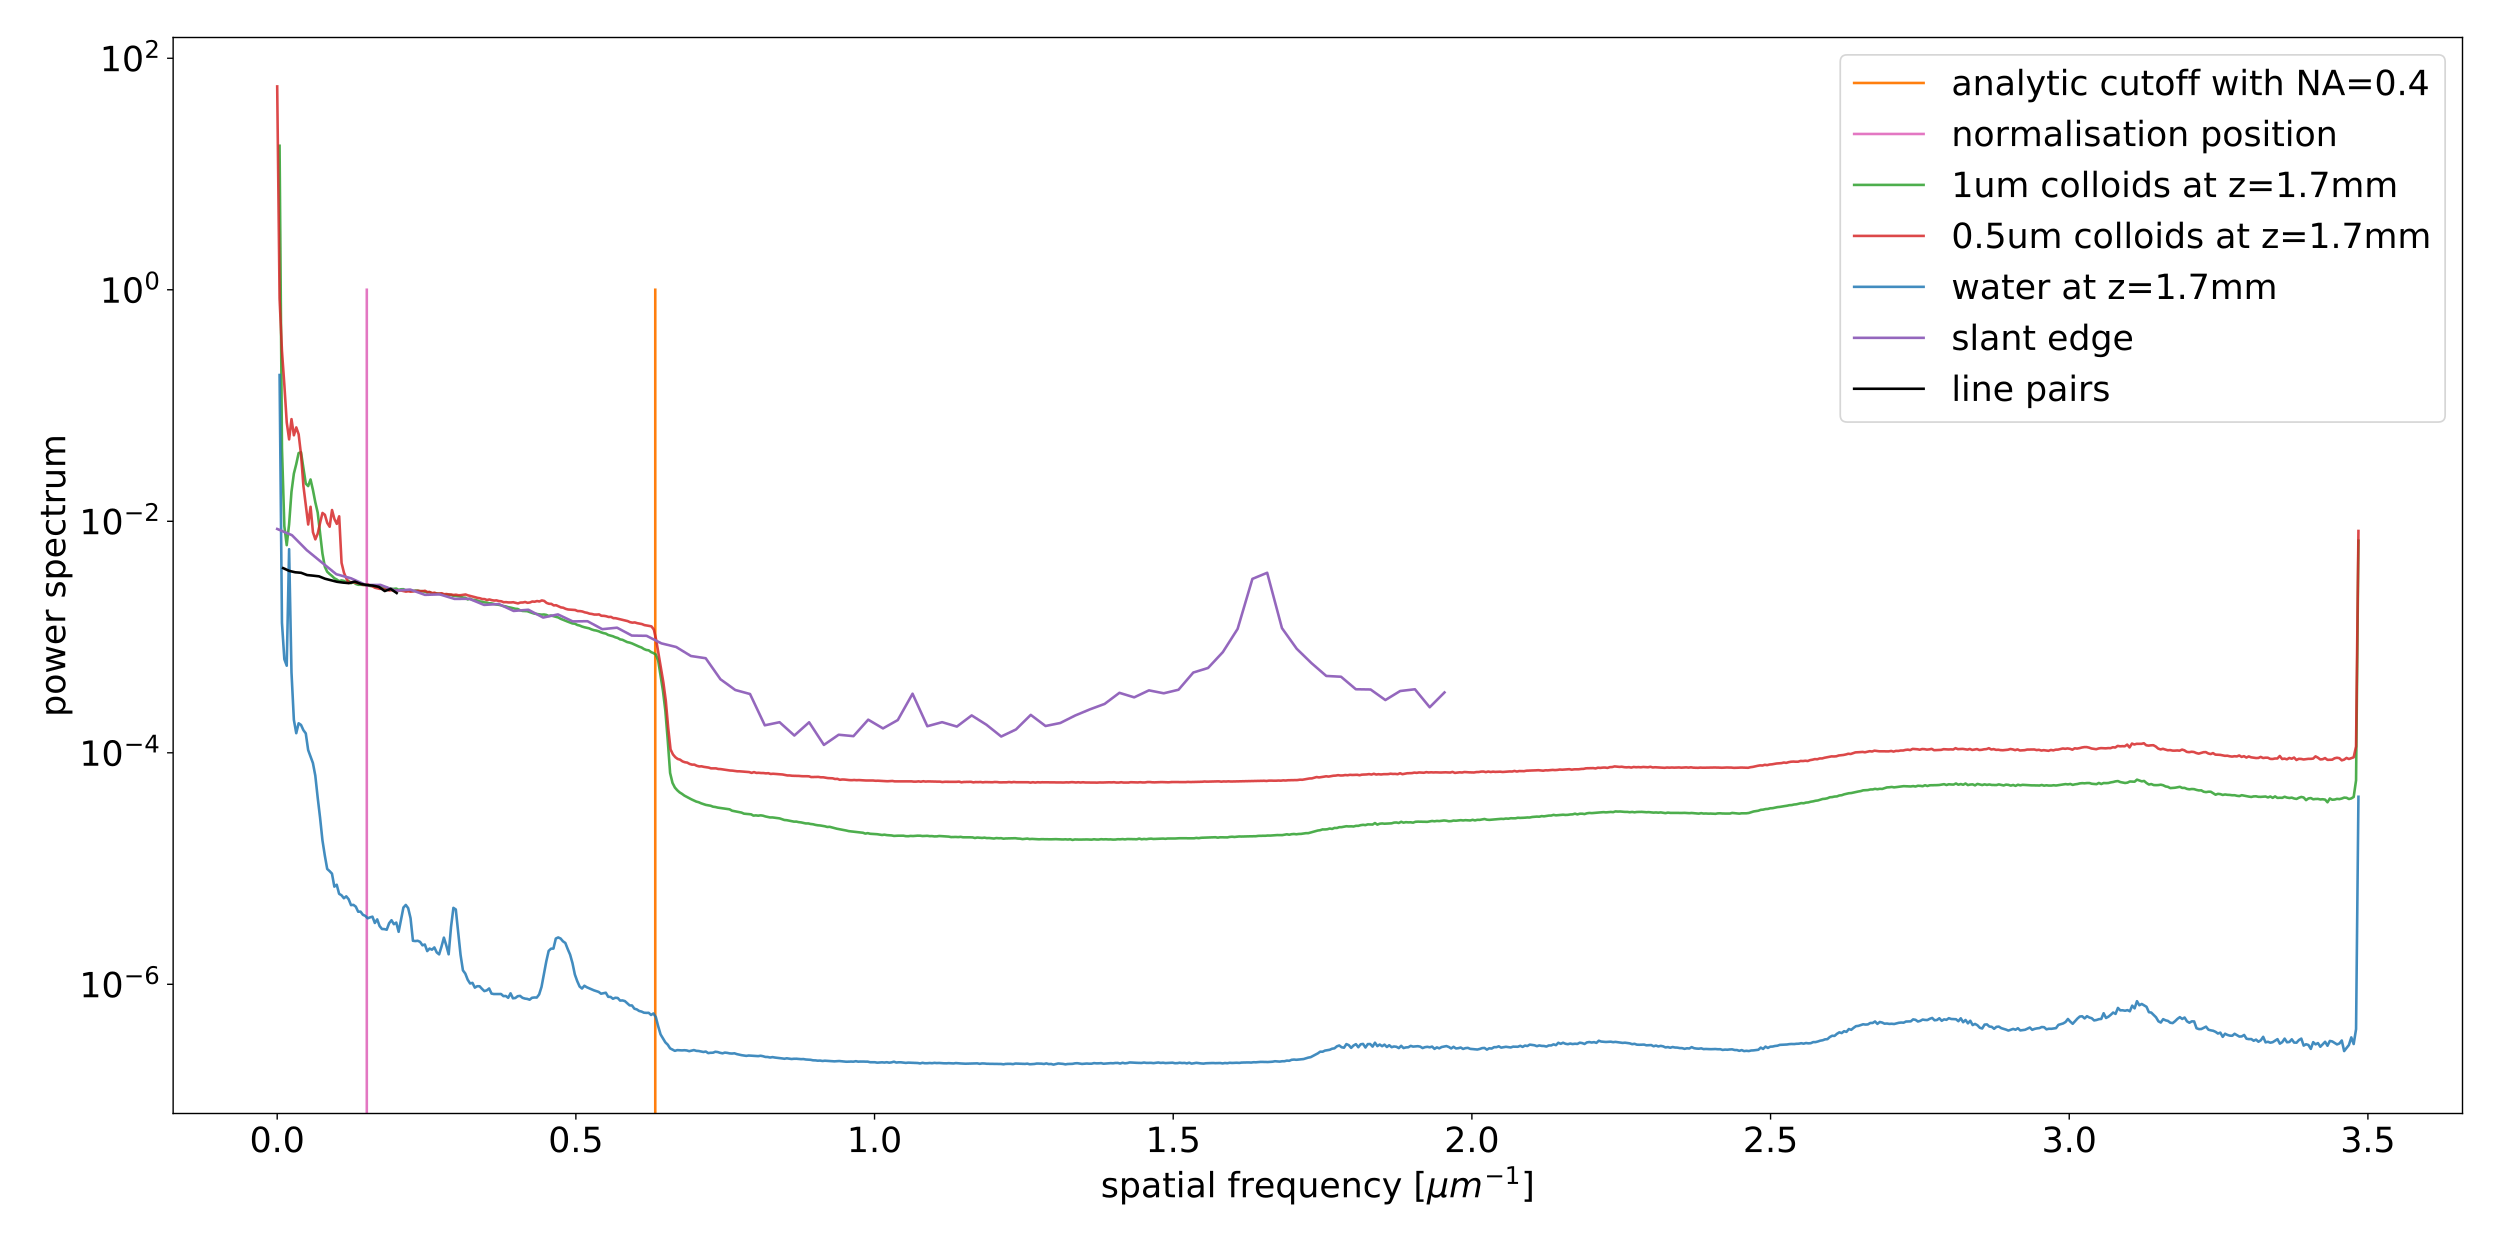 <?xml version="1.0" encoding="utf-8" standalone="no"?>
<!DOCTYPE svg PUBLIC "-//W3C//DTD SVG 1.1//EN"
  "http://www.w3.org/Graphics/SVG/1.1/DTD/svg11.dtd">
<!-- Created with matplotlib (https://matplotlib.org/) -->
<svg height="720pt" version="1.1" viewBox="0 0 1440 720" width="1440pt" xmlns="http://www.w3.org/2000/svg" xmlns:xlink="http://www.w3.org/1999/xlink">
 <defs>
  <style type="text/css">
*{stroke-linecap:butt;stroke-linejoin:round;}
  </style>
 </defs>
 <g id="figure_1">
  <g id="patch_1">
   <path d="M 0 720 
L 1440 720 
L 1440 0 
L 0 0 
z
" style="fill:#ffffff;"/>
  </g>
  <g id="axes_1">
   <g id="patch_2">
    <path d="M 99.726 641.392 
L 1418.4 641.392 
L 1418.4 21.6 
L 99.726 21.6 
z
" style="fill:#ffffff;"/>
   </g>
   <g id="matplotlib.axis_1">
    <g id="xtick_1">
     <g id="line2d_1">
      <defs>
       <path d="M 0 0 
L 0 3.5 
" id="md03e1fda00" style="stroke:#000000;stroke-width:0.8;"/>
      </defs>
      <g>
       <use style="stroke:#000000;stroke-width:0.8;" x="159.665" xlink:href="#md03e1fda00" y="641.392"/>
      </g>
     </g>
     <g id="text_1">
      <!-- 0.0 -->
      <defs>
       <path d="M 31.781 66.406 
Q 24.172 66.406 20.328 58.906 
Q 16.5 51.422 16.5 36.375 
Q 16.5 21.391 20.328 13.891 
Q 24.172 6.391 31.781 6.391 
Q 39.453 6.391 43.281 13.891 
Q 47.125 21.391 47.125 36.375 
Q 47.125 51.422 43.281 58.906 
Q 39.453 66.406 31.781 66.406 
z
M 31.781 74.219 
Q 44.047 74.219 50.516 64.516 
Q 56.984 54.828 56.984 36.375 
Q 56.984 17.969 50.516 8.266 
Q 44.047 -1.422 31.781 -1.422 
Q 19.531 -1.422 13.062 8.266 
Q 6.594 17.969 6.594 36.375 
Q 6.594 54.828 13.062 64.516 
Q 19.531 74.219 31.781 74.219 
z
" id="DejaVuSans-48"/>
       <path d="M 10.688 12.406 
L 21 12.406 
L 21 0 
L 10.688 0 
z
" id="DejaVuSans-46"/>
      </defs>
      <g transform="translate(143.762 663.589)scale(0.2 -0.2)">
       <use xlink:href="#DejaVuSans-48"/>
       <use x="63.623" xlink:href="#DejaVuSans-46"/>
       <use x="95.41" xlink:href="#DejaVuSans-48"/>
      </g>
     </g>
    </g>
    <g id="xtick_2">
     <g id="line2d_2">
      <g>
       <use style="stroke:#000000;stroke-width:0.8;" x="331.701" xlink:href="#md03e1fda00" y="641.392"/>
      </g>
     </g>
     <g id="text_2">
      <!-- 0.5 -->
      <defs>
       <path d="M 10.797 72.906 
L 49.516 72.906 
L 49.516 64.594 
L 19.828 64.594 
L 19.828 46.734 
Q 21.969 47.469 24.109 47.828 
Q 26.266 48.188 28.422 48.188 
Q 40.625 48.188 47.75 41.5 
Q 54.891 34.812 54.891 23.391 
Q 54.891 11.625 47.562 5.094 
Q 40.234 -1.422 26.906 -1.422 
Q 22.312 -1.422 17.547 -0.641 
Q 12.797 0.141 7.719 1.703 
L 7.719 11.625 
Q 12.109 9.234 16.797 8.062 
Q 21.484 6.891 26.703 6.891 
Q 35.156 6.891 40.078 11.328 
Q 45.016 15.766 45.016 23.391 
Q 45.016 31 40.078 35.438 
Q 35.156 39.891 26.703 39.891 
Q 22.75 39.891 18.812 39.016 
Q 14.891 38.141 10.797 36.281 
z
" id="DejaVuSans-53"/>
      </defs>
      <g transform="translate(315.798 663.589)scale(0.2 -0.2)">
       <use xlink:href="#DejaVuSans-48"/>
       <use x="63.623" xlink:href="#DejaVuSans-46"/>
       <use x="95.41" xlink:href="#DejaVuSans-53"/>
      </g>
     </g>
    </g>
    <g id="xtick_3">
     <g id="line2d_3">
      <g>
       <use style="stroke:#000000;stroke-width:0.8;" x="503.737" xlink:href="#md03e1fda00" y="641.392"/>
      </g>
     </g>
     <g id="text_3">
      <!-- 1.0 -->
      <defs>
       <path d="M 12.406 8.297 
L 28.516 8.297 
L 28.516 63.922 
L 10.984 60.406 
L 10.984 69.391 
L 28.422 72.906 
L 38.281 72.906 
L 38.281 8.297 
L 54.391 8.297 
L 54.391 0 
L 12.406 0 
z
" id="DejaVuSans-49"/>
      </defs>
      <g transform="translate(487.834 663.589)scale(0.2 -0.2)">
       <use xlink:href="#DejaVuSans-49"/>
       <use x="63.623" xlink:href="#DejaVuSans-46"/>
       <use x="95.41" xlink:href="#DejaVuSans-48"/>
      </g>
     </g>
    </g>
    <g id="xtick_4">
     <g id="line2d_4">
      <g>
       <use style="stroke:#000000;stroke-width:0.8;" x="675.773" xlink:href="#md03e1fda00" y="641.392"/>
      </g>
     </g>
     <g id="text_4">
      <!-- 1.5 -->
      <g transform="translate(659.87 663.589)scale(0.2 -0.2)">
       <use xlink:href="#DejaVuSans-49"/>
       <use x="63.623" xlink:href="#DejaVuSans-46"/>
       <use x="95.41" xlink:href="#DejaVuSans-53"/>
      </g>
     </g>
    </g>
    <g id="xtick_5">
     <g id="line2d_5">
      <g>
       <use style="stroke:#000000;stroke-width:0.8;" x="847.809" xlink:href="#md03e1fda00" y="641.392"/>
      </g>
     </g>
     <g id="text_5">
      <!-- 2.0 -->
      <defs>
       <path d="M 19.188 8.297 
L 53.609 8.297 
L 53.609 0 
L 7.328 0 
L 7.328 8.297 
Q 12.938 14.109 22.625 23.891 
Q 32.328 33.688 34.812 36.531 
Q 39.547 41.844 41.422 45.531 
Q 43.312 49.219 43.312 52.781 
Q 43.312 58.594 39.234 62.25 
Q 35.156 65.922 28.609 65.922 
Q 23.969 65.922 18.812 64.312 
Q 13.672 62.703 7.812 59.422 
L 7.812 69.391 
Q 13.766 71.781 18.938 73 
Q 24.125 74.219 28.422 74.219 
Q 39.75 74.219 46.484 68.547 
Q 53.219 62.891 53.219 53.422 
Q 53.219 48.922 51.531 44.891 
Q 49.859 40.875 45.406 35.406 
Q 44.188 33.984 37.641 27.219 
Q 31.109 20.453 19.188 8.297 
z
" id="DejaVuSans-50"/>
      </defs>
      <g transform="translate(831.906 663.589)scale(0.2 -0.2)">
       <use xlink:href="#DejaVuSans-50"/>
       <use x="63.623" xlink:href="#DejaVuSans-46"/>
       <use x="95.41" xlink:href="#DejaVuSans-48"/>
      </g>
     </g>
    </g>
    <g id="xtick_6">
     <g id="line2d_6">
      <g>
       <use style="stroke:#000000;stroke-width:0.8;" x="1019.845" xlink:href="#md03e1fda00" y="641.392"/>
      </g>
     </g>
     <g id="text_6">
      <!-- 2.5 -->
      <g transform="translate(1003.942 663.589)scale(0.2 -0.2)">
       <use xlink:href="#DejaVuSans-50"/>
       <use x="63.623" xlink:href="#DejaVuSans-46"/>
       <use x="95.41" xlink:href="#DejaVuSans-53"/>
      </g>
     </g>
    </g>
    <g id="xtick_7">
     <g id="line2d_7">
      <g>
       <use style="stroke:#000000;stroke-width:0.8;" x="1191.88" xlink:href="#md03e1fda00" y="641.392"/>
      </g>
     </g>
     <g id="text_7">
      <!-- 3.0 -->
      <defs>
       <path d="M 40.578 39.312 
Q 47.656 37.797 51.625 33 
Q 55.609 28.219 55.609 21.188 
Q 55.609 10.406 48.188 4.484 
Q 40.766 -1.422 27.094 -1.422 
Q 22.516 -1.422 17.656 -0.516 
Q 12.797 0.391 7.625 2.203 
L 7.625 11.719 
Q 11.719 9.328 16.594 8.109 
Q 21.484 6.891 26.812 6.891 
Q 36.078 6.891 40.938 10.547 
Q 45.797 14.203 45.797 21.188 
Q 45.797 27.641 41.281 31.266 
Q 36.766 34.906 28.719 34.906 
L 20.219 34.906 
L 20.219 43.016 
L 29.109 43.016 
Q 36.375 43.016 40.234 45.922 
Q 44.094 48.828 44.094 54.297 
Q 44.094 59.906 40.109 62.906 
Q 36.141 65.922 28.719 65.922 
Q 24.656 65.922 20.016 65.031 
Q 15.375 64.156 9.812 62.312 
L 9.812 71.094 
Q 15.438 72.656 20.344 73.438 
Q 25.25 74.219 29.594 74.219 
Q 40.828 74.219 47.359 69.109 
Q 53.906 64.016 53.906 55.328 
Q 53.906 49.266 50.438 45.094 
Q 46.969 40.922 40.578 39.312 
z
" id="DejaVuSans-51"/>
      </defs>
      <g transform="translate(1175.977 663.589)scale(0.2 -0.2)">
       <use xlink:href="#DejaVuSans-51"/>
       <use x="63.623" xlink:href="#DejaVuSans-46"/>
       <use x="95.41" xlink:href="#DejaVuSans-48"/>
      </g>
     </g>
    </g>
    <g id="xtick_8">
     <g id="line2d_8">
      <g>
       <use style="stroke:#000000;stroke-width:0.8;" x="1363.916" xlink:href="#md03e1fda00" y="641.392"/>
      </g>
     </g>
     <g id="text_8">
      <!-- 3.5 -->
      <g transform="translate(1348.013 663.589)scale(0.2 -0.2)">
       <use xlink:href="#DejaVuSans-51"/>
       <use x="63.623" xlink:href="#DejaVuSans-46"/>
       <use x="95.41" xlink:href="#DejaVuSans-53"/>
      </g>
     </g>
    </g>
    <g id="text_9">
     <!-- spatial frequency $[\mu m^{-1}]$ -->
     <defs>
      <path d="M 44.281 53.078 
L 44.281 44.578 
Q 40.484 46.531 36.375 47.5 
Q 32.281 48.484 27.875 48.484 
Q 21.188 48.484 17.844 46.438 
Q 14.5 44.391 14.5 40.281 
Q 14.5 37.156 16.891 35.375 
Q 19.281 33.594 26.516 31.984 
L 29.594 31.297 
Q 39.156 29.25 43.188 25.516 
Q 47.219 21.781 47.219 15.094 
Q 47.219 7.469 41.188 3.016 
Q 35.156 -1.422 24.609 -1.422 
Q 20.219 -1.422 15.453 -0.562 
Q 10.688 0.297 5.422 2 
L 5.422 11.281 
Q 10.406 8.688 15.234 7.391 
Q 20.062 6.109 24.812 6.109 
Q 31.156 6.109 34.562 8.281 
Q 37.984 10.453 37.984 14.406 
Q 37.984 18.062 35.516 20.016 
Q 33.062 21.969 24.703 23.781 
L 21.578 24.516 
Q 13.234 26.266 9.516 29.906 
Q 5.812 33.547 5.812 39.891 
Q 5.812 47.609 11.281 51.797 
Q 16.75 56 26.812 56 
Q 31.781 56 36.172 55.266 
Q 40.578 54.547 44.281 53.078 
z
" id="DejaVuSans-115"/>
      <path d="M 18.109 8.203 
L 18.109 -20.797 
L 9.078 -20.797 
L 9.078 54.688 
L 18.109 54.688 
L 18.109 46.391 
Q 20.953 51.266 25.266 53.625 
Q 29.594 56 35.594 56 
Q 45.562 56 51.781 48.094 
Q 58.016 40.188 58.016 27.297 
Q 58.016 14.406 51.781 6.484 
Q 45.562 -1.422 35.594 -1.422 
Q 29.594 -1.422 25.266 0.953 
Q 20.953 3.328 18.109 8.203 
z
M 48.688 27.297 
Q 48.688 37.203 44.609 42.844 
Q 40.531 48.484 33.406 48.484 
Q 26.266 48.484 22.188 42.844 
Q 18.109 37.203 18.109 27.297 
Q 18.109 17.391 22.188 11.75 
Q 26.266 6.109 33.406 6.109 
Q 40.531 6.109 44.609 11.75 
Q 48.688 17.391 48.688 27.297 
z
" id="DejaVuSans-112"/>
      <path d="M 34.281 27.484 
Q 23.391 27.484 19.188 25 
Q 14.984 22.516 14.984 16.5 
Q 14.984 11.719 18.141 8.906 
Q 21.297 6.109 26.703 6.109 
Q 34.188 6.109 38.703 11.406 
Q 43.219 16.703 43.219 25.484 
L 43.219 27.484 
z
M 52.203 31.203 
L 52.203 0 
L 43.219 0 
L 43.219 8.297 
Q 40.141 3.328 35.547 0.953 
Q 30.953 -1.422 24.312 -1.422 
Q 15.922 -1.422 10.953 3.297 
Q 6 8.016 6 15.922 
Q 6 25.141 12.172 29.828 
Q 18.359 34.516 30.609 34.516 
L 43.219 34.516 
L 43.219 35.406 
Q 43.219 41.609 39.141 45 
Q 35.062 48.391 27.688 48.391 
Q 23 48.391 18.547 47.266 
Q 14.109 46.141 10.016 43.891 
L 10.016 52.203 
Q 14.938 54.109 19.578 55.047 
Q 24.219 56 28.609 56 
Q 40.484 56 46.344 49.844 
Q 52.203 43.703 52.203 31.203 
z
" id="DejaVuSans-97"/>
      <path d="M 18.312 70.219 
L 18.312 54.688 
L 36.812 54.688 
L 36.812 47.703 
L 18.312 47.703 
L 18.312 18.016 
Q 18.312 11.328 20.141 9.422 
Q 21.969 7.516 27.594 7.516 
L 36.812 7.516 
L 36.812 0 
L 27.594 0 
Q 17.188 0 13.234 3.875 
Q 9.281 7.766 9.281 18.016 
L 9.281 47.703 
L 2.688 47.703 
L 2.688 54.688 
L 9.281 54.688 
L 9.281 70.219 
z
" id="DejaVuSans-116"/>
      <path d="M 9.422 54.688 
L 18.406 54.688 
L 18.406 0 
L 9.422 0 
z
M 9.422 75.984 
L 18.406 75.984 
L 18.406 64.594 
L 9.422 64.594 
z
" id="DejaVuSans-105"/>
      <path d="M 9.422 75.984 
L 18.406 75.984 
L 18.406 0 
L 9.422 0 
z
" id="DejaVuSans-108"/>
      <path id="DejaVuSans-32"/>
      <path d="M 37.109 75.984 
L 37.109 68.5 
L 28.516 68.5 
Q 23.688 68.5 21.797 66.547 
Q 19.922 64.594 19.922 59.516 
L 19.922 54.688 
L 34.719 54.688 
L 34.719 47.703 
L 19.922 47.703 
L 19.922 0 
L 10.891 0 
L 10.891 47.703 
L 2.297 47.703 
L 2.297 54.688 
L 10.891 54.688 
L 10.891 58.5 
Q 10.891 67.625 15.141 71.797 
Q 19.391 75.984 28.609 75.984 
z
" id="DejaVuSans-102"/>
      <path d="M 41.109 46.297 
Q 39.594 47.172 37.812 47.578 
Q 36.031 48 33.891 48 
Q 26.266 48 22.188 43.047 
Q 18.109 38.094 18.109 28.812 
L 18.109 0 
L 9.078 0 
L 9.078 54.688 
L 18.109 54.688 
L 18.109 46.188 
Q 20.953 51.172 25.484 53.578 
Q 30.031 56 36.531 56 
Q 37.453 56 38.578 55.875 
Q 39.703 55.766 41.062 55.516 
z
" id="DejaVuSans-114"/>
      <path d="M 56.203 29.594 
L 56.203 25.203 
L 14.891 25.203 
Q 15.484 15.922 20.484 11.062 
Q 25.484 6.203 34.422 6.203 
Q 39.594 6.203 44.453 7.469 
Q 49.312 8.734 54.109 11.281 
L 54.109 2.781 
Q 49.266 0.734 44.188 -0.344 
Q 39.109 -1.422 33.891 -1.422 
Q 20.797 -1.422 13.156 6.188 
Q 5.516 13.812 5.516 26.812 
Q 5.516 40.234 12.766 48.109 
Q 20.016 56 32.328 56 
Q 43.359 56 49.781 48.891 
Q 56.203 41.797 56.203 29.594 
z
M 47.219 32.234 
Q 47.125 39.594 43.094 43.984 
Q 39.062 48.391 32.422 48.391 
Q 24.906 48.391 20.391 44.141 
Q 15.875 39.891 15.188 32.172 
z
" id="DejaVuSans-101"/>
      <path d="M 14.797 27.297 
Q 14.797 17.391 18.875 11.75 
Q 22.953 6.109 30.078 6.109 
Q 37.203 6.109 41.297 11.75 
Q 45.406 17.391 45.406 27.297 
Q 45.406 37.203 41.297 42.844 
Q 37.203 48.484 30.078 48.484 
Q 22.953 48.484 18.875 42.844 
Q 14.797 37.203 14.797 27.297 
z
M 45.406 8.203 
Q 42.578 3.328 38.25 0.953 
Q 33.938 -1.422 27.875 -1.422 
Q 17.969 -1.422 11.734 6.484 
Q 5.516 14.406 5.516 27.297 
Q 5.516 40.188 11.734 48.094 
Q 17.969 56 27.875 56 
Q 33.938 56 38.25 53.625 
Q 42.578 51.266 45.406 46.391 
L 45.406 54.688 
L 54.391 54.688 
L 54.391 -20.797 
L 45.406 -20.797 
z
" id="DejaVuSans-113"/>
      <path d="M 8.5 21.578 
L 8.5 54.688 
L 17.484 54.688 
L 17.484 21.922 
Q 17.484 14.156 20.5 10.266 
Q 23.531 6.391 29.594 6.391 
Q 36.859 6.391 41.078 11.031 
Q 45.312 15.672 45.312 23.688 
L 45.312 54.688 
L 54.297 54.688 
L 54.297 0 
L 45.312 0 
L 45.312 8.406 
Q 42.047 3.422 37.719 1 
Q 33.406 -1.422 27.688 -1.422 
Q 18.266 -1.422 13.375 4.438 
Q 8.5 10.297 8.5 21.578 
z
M 31.109 56 
z
" id="DejaVuSans-117"/>
      <path d="M 54.891 33.016 
L 54.891 0 
L 45.906 0 
L 45.906 32.719 
Q 45.906 40.484 42.875 44.328 
Q 39.844 48.188 33.797 48.188 
Q 26.516 48.188 22.312 43.547 
Q 18.109 38.922 18.109 30.906 
L 18.109 0 
L 9.078 0 
L 9.078 54.688 
L 18.109 54.688 
L 18.109 46.188 
Q 21.344 51.125 25.703 53.562 
Q 30.078 56 35.797 56 
Q 45.219 56 50.047 50.172 
Q 54.891 44.344 54.891 33.016 
z
" id="DejaVuSans-110"/>
      <path d="M 48.781 52.594 
L 48.781 44.188 
Q 44.969 46.297 41.141 47.344 
Q 37.312 48.391 33.406 48.391 
Q 24.656 48.391 19.812 42.844 
Q 14.984 37.312 14.984 27.297 
Q 14.984 17.281 19.812 11.734 
Q 24.656 6.203 33.406 6.203 
Q 37.312 6.203 41.141 7.25 
Q 44.969 8.297 48.781 10.406 
L 48.781 2.094 
Q 45.016 0.344 40.984 -0.531 
Q 36.969 -1.422 32.422 -1.422 
Q 20.062 -1.422 12.781 6.344 
Q 5.516 14.109 5.516 27.297 
Q 5.516 40.672 12.859 48.328 
Q 20.219 56 33.016 56 
Q 37.156 56 41.109 55.141 
Q 45.062 54.297 48.781 52.594 
z
" id="DejaVuSans-99"/>
      <path d="M 32.172 -5.078 
Q 28.375 -14.844 24.75 -17.812 
Q 21.141 -20.797 15.094 -20.797 
L 7.906 -20.797 
L 7.906 -13.281 
L 13.188 -13.281 
Q 16.891 -13.281 18.938 -11.516 
Q 21 -9.766 23.484 -3.219 
L 25.094 0.875 
L 2.984 54.688 
L 12.5 54.688 
L 29.594 11.922 
L 46.688 54.688 
L 56.203 54.688 
z
" id="DejaVuSans-121"/>
      <path d="M 8.594 75.984 
L 29.297 75.984 
L 29.297 69 
L 17.578 69 
L 17.578 -6.203 
L 29.297 -6.203 
L 29.297 -13.188 
L 8.594 -13.188 
z
" id="DejaVuSans-91"/>
      <path d="M -1.312 -20.797 
L 13.375 54.688 
L 22.406 54.688 
L 15.766 20.656 
Q 15.578 19.625 15.422 18.359 
Q 15.281 17.094 15.281 15.828 
Q 15.281 11.281 18.141 8.828 
Q 21 6.391 26.312 6.391 
Q 33.547 6.391 37.984 10.484 
Q 42.438 14.594 44 22.797 
L 50.203 54.688 
L 59.188 54.688 
L 51.031 12.641 
Q 50.828 11.719 50.75 11.031 
Q 50.688 10.359 50.688 9.812 
Q 50.688 8.297 51.297 7.594 
Q 51.906 6.891 53.219 6.891 
Q 53.719 6.891 54.562 7.125 
Q 55.422 7.375 56.984 8.016 
L 55.609 0.781 
Q 53.469 -0.297 51.516 -0.859 
Q 49.562 -1.422 47.703 -1.422 
Q 44.484 -1.422 42.656 0.625 
Q 40.828 2.688 40.828 6.297 
Q 38.094 2.391 34.297 0.484 
Q 30.516 -1.422 25.391 -1.422 
Q 20.844 -1.422 17.453 0.672 
Q 14.062 2.781 12.984 6.203 
L 7.719 -20.797 
z
" id="DejaVuSans-Oblique-956"/>
      <path d="M 89.797 33.016 
L 83.406 0 
L 74.422 0 
L 80.719 32.719 
Q 81.109 34.812 81.297 36.328 
Q 81.5 37.844 81.5 38.922 
Q 81.5 43.312 79.047 45.75 
Q 76.609 48.188 72.219 48.188 
Q 65.672 48.188 60.547 43.281 
Q 55.422 38.375 53.906 30.516 
L 47.906 0 
L 38.922 0 
L 45.312 32.719 
Q 45.703 34.516 45.891 36.047 
Q 46.094 37.594 46.094 38.812 
Q 46.094 43.266 43.656 45.719 
Q 41.219 48.188 36.922 48.188 
Q 30.281 48.188 25.141 43.281 
Q 20.016 38.375 18.5 30.516 
L 12.5 0 
L 3.516 0 
L 14.203 54.688 
L 23.188 54.688 
L 21.484 46.188 
Q 25.141 50.984 30.047 53.484 
Q 34.969 56 40.578 56 
Q 46.531 56 50.359 52.875 
Q 54.203 49.75 54.984 44.188 
Q 59.078 49.953 64.469 52.969 
Q 69.875 56 75.875 56 
Q 82.906 56 86.734 51.953 
Q 90.578 47.906 90.578 40.484 
Q 90.578 38.875 90.375 36.938 
Q 90.188 35.016 89.797 33.016 
z
" id="DejaVuSans-Oblique-109"/>
      <path d="M 10.594 35.5 
L 73.188 35.5 
L 73.188 27.203 
L 10.594 27.203 
z
" id="DejaVuSans-8722"/>
      <path d="M 30.422 75.984 
L 30.422 -13.188 
L 9.719 -13.188 
L 9.719 -6.203 
L 21.391 -6.203 
L 21.391 69 
L 9.719 69 
L 9.719 75.984 
z
" id="DejaVuSans-93"/>
     </defs>
     <g transform="translate(634.063 689.748)scale(0.2 -0.2)">
      <use transform="translate(0 0.684)" xlink:href="#DejaVuSans-115"/>
      <use transform="translate(52.1 0.684)" xlink:href="#DejaVuSans-112"/>
      <use transform="translate(115.576 0.684)" xlink:href="#DejaVuSans-97"/>
      <use transform="translate(176.855 0.684)" xlink:href="#DejaVuSans-116"/>
      <use transform="translate(216.064 0.684)" xlink:href="#DejaVuSans-105"/>
      <use transform="translate(243.848 0.684)" xlink:href="#DejaVuSans-97"/>
      <use transform="translate(305.127 0.684)" xlink:href="#DejaVuSans-108"/>
      <use transform="translate(332.91 0.684)" xlink:href="#DejaVuSans-32"/>
      <use transform="translate(364.697 0.684)" xlink:href="#DejaVuSans-102"/>
      <use transform="translate(399.902 0.684)" xlink:href="#DejaVuSans-114"/>
      <use transform="translate(441.016 0.684)" xlink:href="#DejaVuSans-101"/>
      <use transform="translate(502.539 0.684)" xlink:href="#DejaVuSans-113"/>
      <use transform="translate(566.016 0.684)" xlink:href="#DejaVuSans-117"/>
      <use transform="translate(629.395 0.684)" xlink:href="#DejaVuSans-101"/>
      <use transform="translate(690.918 0.684)" xlink:href="#DejaVuSans-110"/>
      <use transform="translate(754.297 0.684)" xlink:href="#DejaVuSans-99"/>
      <use transform="translate(809.277 0.684)" xlink:href="#DejaVuSans-121"/>
      <use transform="translate(868.457 0.684)" xlink:href="#DejaVuSans-32"/>
      <use transform="translate(900.244 0.684)" xlink:href="#DejaVuSans-91"/>
      <use transform="translate(939.258 0.684)" xlink:href="#DejaVuSans-Oblique-956"/>
      <use transform="translate(1002.881 0.684)" xlink:href="#DejaVuSans-Oblique-109"/>
      <use transform="translate(1104.943 38.966)scale(0.7)" xlink:href="#DejaVuSans-8722"/>
      <use transform="translate(1163.595 38.966)scale(0.7)" xlink:href="#DejaVuSans-49"/>
      <use transform="translate(1210.866 0.684)" xlink:href="#DejaVuSans-93"/>
     </g>
    </g>
   </g>
   <g id="matplotlib.axis_2">
    <g id="ytick_1">
     <g id="line2d_9">
      <defs>
       <path d="M 0 0 
L -3.5 0 
" id="m16030cb7e8" style="stroke:#000000;stroke-width:0.8;"/>
      </defs>
      <g>
       <use style="stroke:#000000;stroke-width:0.8;" x="99.726" xlink:href="#m16030cb7e8" y="566.963"/>
      </g>
     </g>
     <g id="text_10">
      <!-- $\mathdefault{10^{-6}}$ -->
      <defs>
       <path d="M 33.016 40.375 
Q 26.375 40.375 22.484 35.828 
Q 18.609 31.297 18.609 23.391 
Q 18.609 15.531 22.484 10.953 
Q 26.375 6.391 33.016 6.391 
Q 39.656 6.391 43.531 10.953 
Q 47.406 15.531 47.406 23.391 
Q 47.406 31.297 43.531 35.828 
Q 39.656 40.375 33.016 40.375 
z
M 52.594 71.297 
L 52.594 62.312 
Q 48.875 64.062 45.094 64.984 
Q 41.312 65.922 37.594 65.922 
Q 27.828 65.922 22.672 59.328 
Q 17.531 52.734 16.797 39.406 
Q 19.672 43.656 24.016 45.922 
Q 28.375 48.188 33.594 48.188 
Q 44.578 48.188 50.953 41.516 
Q 57.328 34.859 57.328 23.391 
Q 57.328 12.156 50.688 5.359 
Q 44.047 -1.422 33.016 -1.422 
Q 20.359 -1.422 13.672 8.266 
Q 6.984 17.969 6.984 36.375 
Q 6.984 53.656 15.188 63.938 
Q 23.391 74.219 37.203 74.219 
Q 40.922 74.219 44.703 73.484 
Q 48.484 72.75 52.594 71.297 
z
" id="DejaVuSans-54"/>
      </defs>
      <g transform="translate(45.726 574.562)scale(0.2 -0.2)">
       <use transform="translate(0 0.766)" xlink:href="#DejaVuSans-49"/>
       <use transform="translate(63.623 0.766)" xlink:href="#DejaVuSans-48"/>
       <use transform="translate(128.203 39.047)scale(0.7)" xlink:href="#DejaVuSans-8722"/>
       <use transform="translate(186.855 39.047)scale(0.7)" xlink:href="#DejaVuSans-54"/>
      </g>
     </g>
    </g>
    <g id="ytick_2">
     <g id="line2d_10">
      <g>
       <use style="stroke:#000000;stroke-width:0.8;" x="99.726" xlink:href="#m16030cb7e8" y="433.613"/>
      </g>
     </g>
     <g id="text_11">
      <!-- $\mathdefault{10^{-4}}$ -->
      <defs>
       <path d="M 37.797 64.312 
L 12.891 25.391 
L 37.797 25.391 
z
M 35.203 72.906 
L 47.609 72.906 
L 47.609 25.391 
L 58.016 25.391 
L 58.016 17.188 
L 47.609 17.188 
L 47.609 0 
L 37.797 0 
L 37.797 17.188 
L 4.891 17.188 
L 4.891 26.703 
z
" id="DejaVuSans-52"/>
      </defs>
      <g transform="translate(45.726 441.211)scale(0.2 -0.2)">
       <use transform="translate(0 0.684)" xlink:href="#DejaVuSans-49"/>
       <use transform="translate(63.623 0.684)" xlink:href="#DejaVuSans-48"/>
       <use transform="translate(128.203 38.966)scale(0.7)" xlink:href="#DejaVuSans-8722"/>
       <use transform="translate(186.855 38.966)scale(0.7)" xlink:href="#DejaVuSans-52"/>
      </g>
     </g>
    </g>
    <g id="ytick_3">
     <g id="line2d_11">
      <g>
       <use style="stroke:#000000;stroke-width:0.8;" x="99.726" xlink:href="#m16030cb7e8" y="300.262"/>
      </g>
     </g>
     <g id="text_12">
      <!-- $\mathdefault{10^{-2}}$ -->
      <g transform="translate(45.726 307.861)scale(0.2 -0.2)">
       <use transform="translate(0 0.766)" xlink:href="#DejaVuSans-49"/>
       <use transform="translate(63.623 0.766)" xlink:href="#DejaVuSans-48"/>
       <use transform="translate(128.203 39.047)scale(0.7)" xlink:href="#DejaVuSans-8722"/>
       <use transform="translate(186.855 39.047)scale(0.7)" xlink:href="#DejaVuSans-50"/>
      </g>
     </g>
    </g>
    <g id="ytick_4">
     <g id="line2d_12">
      <g>
       <use style="stroke:#000000;stroke-width:0.8;" x="99.726" xlink:href="#m16030cb7e8" y="166.912"/>
      </g>
     </g>
     <g id="text_13">
      <!-- $\mathdefault{10^{0}}$ -->
      <g transform="translate(57.526 174.51)scale(0.2 -0.2)">
       <use transform="translate(0 0.766)" xlink:href="#DejaVuSans-49"/>
       <use transform="translate(63.623 0.766)" xlink:href="#DejaVuSans-48"/>
       <use transform="translate(128.203 39.047)scale(0.7)" xlink:href="#DejaVuSans-48"/>
      </g>
     </g>
    </g>
    <g id="ytick_5">
     <g id="line2d_13">
      <g>
       <use style="stroke:#000000;stroke-width:0.8;" x="99.726" xlink:href="#m16030cb7e8" y="33.561"/>
      </g>
     </g>
     <g id="text_14">
      <!-- $\mathdefault{10^{2}}$ -->
      <g transform="translate(57.526 41.16)scale(0.2 -0.2)">
       <use transform="translate(0 0.766)" xlink:href="#DejaVuSans-49"/>
       <use transform="translate(63.623 0.766)" xlink:href="#DejaVuSans-48"/>
       <use transform="translate(128.203 39.047)scale(0.7)" xlink:href="#DejaVuSans-50"/>
      </g>
     </g>
    </g>
    <g id="text_15">
     <!-- power spectrum -->
     <defs>
      <path d="M 30.609 48.391 
Q 23.391 48.391 19.188 42.75 
Q 14.984 37.109 14.984 27.297 
Q 14.984 17.484 19.156 11.844 
Q 23.344 6.203 30.609 6.203 
Q 37.797 6.203 41.984 11.859 
Q 46.188 17.531 46.188 27.297 
Q 46.188 37.016 41.984 42.703 
Q 37.797 48.391 30.609 48.391 
z
M 30.609 56 
Q 42.328 56 49.016 48.375 
Q 55.719 40.766 55.719 27.297 
Q 55.719 13.875 49.016 6.219 
Q 42.328 -1.422 30.609 -1.422 
Q 18.844 -1.422 12.172 6.219 
Q 5.516 13.875 5.516 27.297 
Q 5.516 40.766 12.172 48.375 
Q 18.844 56 30.609 56 
z
" id="DejaVuSans-111"/>
      <path d="M 4.203 54.688 
L 13.188 54.688 
L 24.422 12.016 
L 35.594 54.688 
L 46.188 54.688 
L 57.422 12.016 
L 68.609 54.688 
L 77.594 54.688 
L 63.281 0 
L 52.688 0 
L 40.922 44.828 
L 29.109 0 
L 18.5 0 
z
" id="DejaVuSans-119"/>
      <path d="M 52 44.188 
Q 55.375 50.25 60.062 53.125 
Q 64.75 56 71.094 56 
Q 79.641 56 84.281 50.016 
Q 88.922 44.047 88.922 33.016 
L 88.922 0 
L 79.891 0 
L 79.891 32.719 
Q 79.891 40.578 77.094 44.375 
Q 74.312 48.188 68.609 48.188 
Q 61.625 48.188 57.562 43.547 
Q 53.516 38.922 53.516 30.906 
L 53.516 0 
L 44.484 0 
L 44.484 32.719 
Q 44.484 40.625 41.703 44.406 
Q 38.922 48.188 33.109 48.188 
Q 26.219 48.188 22.156 43.531 
Q 18.109 38.875 18.109 30.906 
L 18.109 0 
L 9.078 0 
L 9.078 54.688 
L 18.109 54.688 
L 18.109 46.188 
Q 21.188 51.219 25.484 53.609 
Q 29.781 56 35.688 56 
Q 41.656 56 45.828 52.969 
Q 50 49.953 52 44.188 
z
" id="DejaVuSans-109"/>
     </defs>
     <g transform="translate(37.566 412.902)rotate(-90)scale(0.2 -0.2)">
      <use xlink:href="#DejaVuSans-112"/>
      <use x="63.477" xlink:href="#DejaVuSans-111"/>
      <use x="124.658" xlink:href="#DejaVuSans-119"/>
      <use x="206.445" xlink:href="#DejaVuSans-101"/>
      <use x="267.969" xlink:href="#DejaVuSans-114"/>
      <use x="309.082" xlink:href="#DejaVuSans-32"/>
      <use x="340.869" xlink:href="#DejaVuSans-115"/>
      <use x="392.969" xlink:href="#DejaVuSans-112"/>
      <use x="456.445" xlink:href="#DejaVuSans-101"/>
      <use x="517.969" xlink:href="#DejaVuSans-99"/>
      <use x="572.949" xlink:href="#DejaVuSans-116"/>
      <use x="612.158" xlink:href="#DejaVuSans-114"/>
      <use x="653.271" xlink:href="#DejaVuSans-117"/>
      <use x="716.65" xlink:href="#DejaVuSans-109"/>
     </g>
    </g>
   </g>
   <g id="line2d_14">
    <path clip-path="url(#pbb0096244e)" d="M 377.432 166.912 
L 377.432 721 
" style="fill:none;stroke:#ff7f0e;stroke-linecap:square;stroke-width:1.5;"/>
   </g>
   <g id="line2d_15">
    <path clip-path="url(#pbb0096244e)" d="M 211.276 166.912 
L 211.276 721 
" style="fill:none;stroke:#e377c2;stroke-linecap:square;stroke-width:1.5;"/>
   </g>
   <g id="line2d_16">
    <path clip-path="url(#pbb0096244e)" d="M 161.037 83.951 
L 162.409 258.023 
L 163.78 303.092 
L 165.152 314.004 
L 166.524 301.992 
L 167.895 283.233 
L 169.267 272.801 
L 170.638 267.344 
L 172.01 260.982 
L 173.382 260.503 
L 176.125 278.563 
L 177.497 279.976 
L 178.868 276.187 
L 180.24 282.163 
L 181.611 289.267 
L 182.983 295.193 
L 185.726 318.834 
L 187.098 326.416 
L 188.469 329.333 
L 189.841 330.625 
L 191.213 331.751 
L 192.584 333.068 
L 193.956 333.796 
L 195.328 334.769 
L 196.699 334.297 
L 198.071 334.582 
L 199.442 335.352 
L 200.814 334.538 
L 202.186 335.906 
L 203.557 335.269 
L 204.929 336.353 
L 206.301 336.808 
L 210.415 336.893 
L 211.787 336.976 
L 213.159 337.514 
L 214.53 337.478 
L 218.645 338.324 
L 220.017 338.022 
L 221.388 338.536 
L 222.76 338.481 
L 224.132 339.161 
L 226.875 339.195 
L 228.246 339.037 
L 229.618 339.746 
L 230.99 339.428 
L 232.361 339.369 
L 233.733 340.158 
L 235.104 339.973 
L 237.848 340.426 
L 239.219 340.175 
L 240.591 340.202 
L 241.963 340.644 
L 243.334 340.484 
L 244.706 340.82 
L 246.077 341.306 
L 247.449 341.015 
L 248.821 341.886 
L 250.192 341.741 
L 251.564 341.762 
L 252.936 342.113 
L 254.307 342.068 
L 255.679 342.568 
L 257.05 342.49 
L 259.794 342.716 
L 261.165 343.251 
L 262.537 343.274 
L 265.28 343.652 
L 266.652 344.192 
L 268.023 344.285 
L 269.395 345.271 
L 270.767 344.835 
L 272.138 345.506 
L 273.51 345.556 
L 274.881 345.912 
L 276.253 346.395 
L 277.625 346.62 
L 278.996 346.962 
L 280.368 347.091 
L 281.74 347.478 
L 283.111 347.536 
L 285.854 348.221 
L 287.226 348.356 
L 288.598 348.662 
L 289.969 349.099 
L 291.341 349.281 
L 292.712 349.732 
L 294.084 349.97 
L 296.827 350.652 
L 298.199 350.777 
L 299.571 351.515 
L 300.942 351.897 
L 303.685 352.037 
L 306.429 353.01 
L 307.8 353.448 
L 311.915 354.046 
L 313.287 353.933 
L 314.658 354.175 
L 316.03 354.79 
L 317.402 354.531 
L 321.516 355.648 
L 322.888 356.405 
L 327.003 358.064 
L 329.746 359.104 
L 331.118 359.245 
L 332.489 359.972 
L 333.861 360.303 
L 335.233 360.894 
L 336.604 361.293 
L 339.348 361.923 
L 340.719 362.542 
L 342.091 362.971 
L 343.462 363.208 
L 344.834 363.612 
L 346.206 364.219 
L 347.577 364.666 
L 348.949 364.95 
L 350.32 365.733 
L 353.064 366.495 
L 354.435 367.097 
L 355.807 367.478 
L 357.179 368.271 
L 358.55 368.532 
L 361.293 369.852 
L 362.665 370.144 
L 364.037 370.614 
L 368.152 372.469 
L 369.523 372.956 
L 370.895 373.816 
L 372.266 374.391 
L 373.638 374.583 
L 375.01 375.597 
L 376.381 376.187 
L 377.753 376.997 
L 379.124 380.553 
L 381.868 397.951 
L 383.239 409.372 
L 384.611 426.268 
L 385.983 445.238 
L 387.354 450.937 
L 388.726 453.627 
L 390.097 455.19 
L 391.469 456.417 
L 392.841 457.262 
L 394.212 458.275 
L 398.327 460.458 
L 401.07 461.717 
L 402.442 462.087 
L 403.814 462.699 
L 406.557 463.618 
L 409.3 464.106 
L 410.672 464.647 
L 412.043 464.841 
L 413.415 465.179 
L 420.273 466.172 
L 421.645 466.966 
L 427.131 468.056 
L 428.503 468.667 
L 432.618 469.05 
L 433.989 469.802 
L 435.361 469.657 
L 436.732 469.833 
L 438.104 469.629 
L 439.476 469.839 
L 440.847 470.268 
L 443.591 470.858 
L 444.962 470.845 
L 449.077 471.392 
L 451.82 472.326 
L 453.192 472.433 
L 457.307 473.257 
L 458.678 473.237 
L 460.05 473.554 
L 461.422 473.708 
L 464.165 474.316 
L 465.536 474.292 
L 466.908 474.622 
L 468.28 474.763 
L 469.651 475.121 
L 471.023 475.358 
L 472.395 475.472 
L 475.138 475.945 
L 476.509 476.335 
L 477.881 476.249 
L 481.996 477.34 
L 487.482 478.391 
L 488.854 478.729 
L 497.084 479.674 
L 498.455 480.169 
L 499.827 479.883 
L 501.199 480.249 
L 505.313 480.511 
L 508.057 480.954 
L 509.428 480.765 
L 510.8 481.022 
L 513.543 481.213 
L 514.915 481.484 
L 517.658 481.344 
L 520.401 481.37 
L 521.773 481.622 
L 523.144 481.661 
L 524.516 481.48 
L 525.888 481.557 
L 528.631 481.341 
L 530.003 481.366 
L 531.374 481.562 
L 534.117 481.424 
L 535.489 481.619 
L 536.861 481.599 
L 538.232 481.77 
L 539.604 481.759 
L 540.975 481.53 
L 546.462 481.89 
L 547.834 482.161 
L 550.577 482.086 
L 551.948 482.184 
L 553.32 482.025 
L 554.692 482.287 
L 558.807 482.294 
L 560.178 482.336 
L 561.55 482.691 
L 562.921 482.414 
L 565.665 482.658 
L 567.036 482.486 
L 568.408 482.741 
L 569.779 482.697 
L 572.523 483.002 
L 573.894 482.717 
L 575.266 482.832 
L 576.638 482.784 
L 578.009 483.086 
L 579.381 482.949 
L 584.867 482.812 
L 586.239 483.008 
L 587.611 483.075 
L 588.982 483.33 
L 591.725 483.015 
L 593.097 483.316 
L 594.469 483.207 
L 598.583 483.453 
L 599.955 483.358 
L 605.442 483.444 
L 608.185 483.354 
L 610.928 483.482 
L 612.3 483.535 
L 613.671 483.432 
L 615.043 483.573 
L 616.415 483.4 
L 617.786 483.797 
L 619.158 483.509 
L 621.901 483.609 
L 626.016 483.511 
L 628.759 483.64 
L 630.131 483.415 
L 631.502 483.571 
L 632.874 483.582 
L 634.246 483.368 
L 635.617 483.486 
L 636.989 483.409 
L 638.36 483.513 
L 639.732 483.483 
L 641.104 483.614 
L 642.475 483.577 
L 643.847 483.388 
L 645.219 483.445 
L 646.59 483.311 
L 647.962 483.487 
L 649.333 483.272 
L 654.82 483.404 
L 656.191 483.018 
L 657.563 483.433 
L 658.935 483.237 
L 660.306 483.377 
L 661.678 483.148 
L 663.05 483.057 
L 664.421 483.247 
L 669.908 483.022 
L 671.279 483.162 
L 672.651 482.96 
L 676.766 482.984 
L 679.509 482.805 
L 687.739 482.876 
L 689.11 482.63 
L 690.482 482.805 
L 691.854 482.552 
L 700.083 482.248 
L 701.455 482.503 
L 702.826 482.264 
L 706.941 482.348 
L 708.313 482.063 
L 709.685 481.956 
L 711.056 482.099 
L 713.799 481.797 
L 715.171 481.849 
L 719.286 481.732 
L 723.401 481.66 
L 724.772 481.463 
L 727.516 481.411 
L 728.887 481.402 
L 730.259 481.261 
L 731.63 481.302 
L 735.745 480.993 
L 738.489 481.038 
L 741.232 480.546 
L 742.603 480.804 
L 743.975 480.488 
L 745.347 480.377 
L 746.718 480.55 
L 748.09 480.357 
L 749.462 480.312 
L 752.205 479.901 
L 753.576 479.898 
L 759.063 478.381 
L 760.434 478.192 
L 761.806 477.73 
L 763.178 477.764 
L 764.549 477.644 
L 765.921 477.223 
L 767.293 477.466 
L 768.664 476.888 
L 770.036 476.926 
L 771.407 476.458 
L 772.779 476.431 
L 775.522 475.91 
L 776.894 476.02 
L 778.266 475.958 
L 779.637 476.065 
L 781.009 475.691 
L 782.38 475.697 
L 783.752 475.292 
L 785.124 475.104 
L 786.495 475.256 
L 787.867 474.835 
L 790.61 474.945 
L 791.982 474.08 
L 793.353 474.986 
L 794.725 474.455 
L 796.097 474.306 
L 797.468 474.458 
L 801.583 474.231 
L 802.955 473.818 
L 804.326 473.74 
L 805.698 474.047 
L 807.07 473.347 
L 808.441 473.855 
L 809.813 473.561 
L 811.184 473.685 
L 812.556 473.64 
L 813.928 473.849 
L 815.299 473.351 
L 816.671 473.265 
L 822.157 473.38 
L 824.901 472.882 
L 826.272 473.077 
L 827.644 472.846 
L 829.015 472.956 
L 831.759 472.593 
L 833.13 472.741 
L 834.502 473.049 
L 835.874 472.966 
L 837.245 472.644 
L 838.617 472.742 
L 841.36 472.408 
L 842.732 472.578 
L 844.103 472.416 
L 846.846 472.595 
L 848.218 472.212 
L 849.59 472.558 
L 850.961 472.213 
L 852.333 472.251 
L 855.076 471.74 
L 856.448 472.126 
L 857.819 472.25 
L 864.678 471.646 
L 866.049 471.724 
L 867.421 471.474 
L 868.792 471.583 
L 870.164 471.312 
L 872.907 471.343 
L 874.279 471.021 
L 875.65 471.117 
L 878.394 470.986 
L 879.765 470.855 
L 881.137 470.879 
L 882.509 470.588 
L 885.252 470.358 
L 886.623 470.434 
L 887.995 470.079 
L 889.367 470.214 
L 892.11 469.779 
L 893.482 469.755 
L 894.853 469.369 
L 896.225 469.637 
L 900.34 469.271 
L 901.711 469.41 
L 903.083 469.351 
L 904.454 469.137 
L 905.826 469.072 
L 907.198 468.676 
L 908.569 469.1 
L 909.941 468.704 
L 911.313 468.676 
L 912.684 468.907 
L 914.056 468.465 
L 915.427 468.249 
L 916.799 468.362 
L 923.657 467.786 
L 925.029 467.933 
L 927.772 467.679 
L 929.144 467.796 
L 930.515 467.376 
L 931.887 467.474 
L 933.258 467.424 
L 936.002 467.663 
L 937.373 467.646 
L 938.745 467.848 
L 940.117 467.664 
L 941.488 467.89 
L 942.86 467.694 
L 945.603 467.629 
L 948.346 467.85 
L 949.718 467.774 
L 952.461 468.068 
L 953.833 467.964 
L 955.204 468.103 
L 956.576 467.935 
L 959.319 468.374 
L 960.691 468.051 
L 962.062 468.218 
L 968.921 468.262 
L 970.292 468.207 
L 973.035 468.391 
L 974.407 468.277 
L 978.522 468.658 
L 979.893 468.369 
L 981.265 468.621 
L 982.637 468.554 
L 984.008 468.665 
L 985.38 468.619 
L 988.123 468.761 
L 989.495 468.49 
L 990.866 468.461 
L 992.238 468.583 
L 996.353 468.633 
L 997.725 468.242 
L 1001.839 468.662 
L 1003.211 468.452 
L 1005.954 468.45 
L 1007.326 468.28 
L 1010.069 467.405 
L 1012.812 466.975 
L 1014.184 466.46 
L 1015.556 466.355 
L 1016.927 466.024 
L 1018.299 465.938 
L 1019.67 465.568 
L 1021.042 465.509 
L 1023.785 464.903 
L 1025.157 464.767 
L 1027.9 464.312 
L 1029.272 464.113 
L 1030.643 463.797 
L 1032.015 463.728 
L 1033.387 463.397 
L 1034.758 463.268 
L 1037.501 462.59 
L 1038.873 462.685 
L 1040.245 462.298 
L 1041.616 462.181 
L 1042.988 461.792 
L 1044.36 461.578 
L 1045.731 461.239 
L 1047.103 461.063 
L 1049.846 460.21 
L 1051.218 460.098 
L 1052.589 459.804 
L 1053.961 459.215 
L 1055.333 459.118 
L 1056.704 458.815 
L 1058.076 458.731 
L 1059.447 458.197 
L 1060.819 458.046 
L 1062.191 457.549 
L 1064.934 456.908 
L 1066.305 456.797 
L 1070.42 455.897 
L 1071.792 455.674 
L 1073.164 455.227 
L 1075.907 455.077 
L 1077.278 454.734 
L 1078.65 454.725 
L 1080.022 454.373 
L 1081.393 454.61 
L 1082.765 454.356 
L 1084.137 454.428 
L 1086.88 453.536 
L 1088.251 453.466 
L 1089.623 453.281 
L 1090.995 453.532 
L 1096.481 452.826 
L 1099.224 452.937 
L 1100.596 452.998 
L 1101.968 452.794 
L 1103.339 453.028 
L 1104.711 452.591 
L 1106.082 452.654 
L 1107.454 452.862 
L 1108.826 452.296 
L 1110.197 452.738 
L 1111.569 452.324 
L 1115.684 452.233 
L 1117.055 452.15 
L 1119.799 451.685 
L 1121.17 452.168 
L 1122.542 451.726 
L 1123.913 451.882 
L 1125.285 451.913 
L 1126.657 451.296 
L 1128.028 452.009 
L 1129.4 451.612 
L 1130.772 452.033 
L 1132.143 451.313 
L 1133.515 452.208 
L 1134.886 451.88 
L 1136.258 451.798 
L 1137.63 452.363 
L 1139.001 451.53 
L 1141.744 452.186 
L 1143.116 451.788 
L 1144.488 452.108 
L 1145.859 451.84 
L 1147.231 452.128 
L 1149.974 452.191 
L 1151.346 451.8 
L 1154.089 452.422 
L 1155.461 451.954 
L 1156.832 452.07 
L 1158.204 452.518 
L 1159.576 452.147 
L 1160.947 452.656 
L 1162.319 452.004 
L 1163.69 452.351 
L 1165.062 452.059 
L 1170.548 452.384 
L 1173.292 452.394 
L 1174.663 452.475 
L 1176.035 452.149 
L 1177.407 452.539 
L 1178.778 452.316 
L 1180.15 452.504 
L 1181.521 452.492 
L 1182.893 452.3 
L 1184.265 452.456 
L 1189.751 451.642 
L 1191.123 451.82 
L 1192.494 451.552 
L 1193.866 452.098 
L 1195.238 451.765 
L 1196.609 451.595 
L 1197.981 451.233 
L 1199.352 451.102 
L 1200.724 451.182 
L 1202.096 451.035 
L 1203.467 451.018 
L 1204.839 451.437 
L 1207.582 451.683 
L 1208.954 450.976 
L 1210.325 451.586 
L 1211.697 451.028 
L 1213.069 451.087 
L 1214.44 451.012 
L 1215.812 450.653 
L 1217.184 450.425 
L 1218.555 450.063 
L 1219.927 449.89 
L 1221.298 450.468 
L 1224.042 451 
L 1225.413 450.801 
L 1226.785 450.137 
L 1229.528 450.268 
L 1230.9 449.076 
L 1233.643 450.056 
L 1235.015 449.836 
L 1236.386 451.005 
L 1237.758 451.885 
L 1239.129 451.616 
L 1240.501 452.187 
L 1241.873 452.248 
L 1243.244 452.19 
L 1244.616 451.966 
L 1245.988 452.302 
L 1247.359 452.987 
L 1248.731 453.231 
L 1250.102 453.951 
L 1252.846 453.73 
L 1255.589 453.206 
L 1256.96 453.842 
L 1258.332 453.816 
L 1259.704 454.402 
L 1261.075 454.652 
L 1262.447 454.463 
L 1263.819 454.545 
L 1265.19 454.996 
L 1266.562 455.284 
L 1267.933 455.227 
L 1269.305 456.035 
L 1270.677 456.26 
L 1272.048 456.027 
L 1273.42 456.042 
L 1276.163 457.756 
L 1277.535 457.254 
L 1278.906 457.41 
L 1280.278 457.883 
L 1281.65 457.606 
L 1283.021 457.814 
L 1284.393 457.875 
L 1285.764 458.075 
L 1287.136 458.044 
L 1288.508 458.381 
L 1289.879 458.552 
L 1291.251 458.035 
L 1295.366 458.848 
L 1296.737 459.046 
L 1298.109 458.724 
L 1299.481 458.669 
L 1300.852 458.968 
L 1302.224 459.002 
L 1304.967 458.79 
L 1306.339 459.332 
L 1307.71 458.781 
L 1309.082 459.56 
L 1310.454 458.716 
L 1311.825 459.603 
L 1313.197 459.493 
L 1314.568 459.556 
L 1315.94 458.925 
L 1317.312 459.409 
L 1318.683 459.637 
L 1320.055 459.438 
L 1321.427 459.93 
L 1322.798 460.186 
L 1324.17 459.504 
L 1325.541 459.033 
L 1326.913 459.359 
L 1328.285 460.861 
L 1329.656 459.91 
L 1331.028 459.675 
L 1332.4 460.383 
L 1333.771 460.213 
L 1335.143 460.171 
L 1336.514 460.483 
L 1337.886 460.365 
L 1339.258 460.574 
L 1340.629 462.1 
L 1342.001 459.935 
L 1343.372 460.646 
L 1344.744 460.545 
L 1346.116 460.14 
L 1347.487 460.289 
L 1348.859 459.96 
L 1350.231 459.431 
L 1351.602 459.522 
L 1352.974 460.236 
L 1354.345 459.892 
L 1355.717 459.047 
L 1357.089 449.452 
L 1358.46 311.437 
L 1358.46 311.437 
" style="fill:none;stroke:#2ca02c;stroke-linecap:square;stroke-opacity:0.84;stroke-width:1.5;"/>
   </g>
   <g id="line2d_17">
    <path clip-path="url(#pbb0096244e)" d="M 159.665 49.772 
L 161.039 171.982 
L 162.412 202.202 
L 163.785 221.685 
L 165.158 243.325 
L 166.531 253.074 
L 167.905 241.429 
L 169.278 250.718 
L 170.651 246.209 
L 172.024 250.176 
L 173.397 261.92 
L 174.771 279.904 
L 177.517 302.103 
L 178.89 291.928 
L 180.263 306.563 
L 181.636 310.656 
L 183.01 307.353 
L 184.383 301.088 
L 185.756 295.466 
L 187.129 296.522 
L 188.502 301.219 
L 189.876 303.383 
L 191.249 293.79 
L 192.622 298.949 
L 193.995 301.733 
L 195.368 297.41 
L 196.742 324.212 
L 198.115 329.87 
L 199.488 333.191 
L 200.861 335.745 
L 202.234 335.331 
L 203.608 335.265 
L 204.981 335.682 
L 207.727 336.114 
L 209.1 336.932 
L 210.473 336.976 
L 211.847 336.622 
L 213.22 337.293 
L 214.593 337.762 
L 215.966 338.533 
L 218.713 339.171 
L 220.086 339.089 
L 221.459 339.567 
L 222.832 339.538 
L 224.205 340.127 
L 225.579 339.951 
L 228.325 340.161 
L 231.071 340.17 
L 233.818 340.778 
L 235.191 340.563 
L 236.564 340.821 
L 239.31 340.415 
L 240.684 340.312 
L 243.43 340.534 
L 244.803 340.285 
L 246.176 340.999 
L 247.55 341.037 
L 248.923 341.606 
L 250.296 341.386 
L 251.669 341.987 
L 254.416 341.715 
L 255.789 342.27 
L 257.162 342.171 
L 258.535 342.39 
L 259.908 342.445 
L 261.281 342.713 
L 262.655 342.558 
L 264.028 342.865 
L 265.401 342.83 
L 268.147 342.422 
L 269.521 342.93 
L 273.64 343.975 
L 275.013 344.372 
L 276.387 344.588 
L 277.76 345.044 
L 279.133 345.076 
L 280.506 345.609 
L 281.879 345.282 
L 283.253 345.683 
L 284.626 345.914 
L 285.999 345.816 
L 287.372 346.216 
L 288.745 346.338 
L 290.118 346.886 
L 291.492 346.821 
L 292.865 347.012 
L 294.238 347.018 
L 295.611 346.888 
L 298.358 347.568 
L 299.731 347.068 
L 301.104 347.046 
L 302.477 346.748 
L 303.85 347.216 
L 305.224 347.032 
L 306.597 346.472 
L 307.97 346.593 
L 309.343 346.21 
L 310.716 346.452 
L 312.09 345.836 
L 313.463 346.148 
L 314.836 347.28 
L 316.209 347.781 
L 317.582 347.825 
L 318.955 348.723 
L 320.329 348.605 
L 323.075 349.854 
L 324.448 350.062 
L 325.821 350.696 
L 327.195 351.06 
L 331.314 351.362 
L 332.687 351.962 
L 334.061 351.995 
L 335.434 352.207 
L 336.807 352.706 
L 338.18 352.97 
L 339.553 353.46 
L 340.927 353.642 
L 342.3 353.985 
L 343.673 354.011 
L 345.046 353.889 
L 346.419 354.692 
L 347.792 354.713 
L 349.166 354.946 
L 350.539 355.381 
L 351.912 355.329 
L 353.285 356.046 
L 354.658 356.099 
L 361.524 357.752 
L 362.898 358.359 
L 364.271 358.654 
L 365.644 358.515 
L 367.017 358.944 
L 369.764 359.459 
L 371.137 360.042 
L 373.883 360.521 
L 375.256 360.806 
L 376.629 362.628 
L 378.003 368.87 
L 382.122 393.225 
L 383.495 403.584 
L 384.869 419.065 
L 386.242 431.688 
L 387.615 434.536 
L 388.988 436.154 
L 390.361 437.161 
L 391.735 437.569 
L 393.108 438.55 
L 394.481 439.049 
L 395.854 439.26 
L 397.227 440.029 
L 398.6 440.428 
L 399.974 440.429 
L 401.347 441.086 
L 402.72 441.461 
L 404.093 441.398 
L 405.466 441.719 
L 408.213 442.128 
L 409.586 442.591 
L 412.332 442.567 
L 413.706 442.931 
L 415.079 443.001 
L 420.572 443.82 
L 421.945 443.889 
L 424.691 444.271 
L 426.064 444.275 
L 431.557 444.721 
L 432.93 445.192 
L 434.303 444.733 
L 435.677 445.204 
L 437.05 445.123 
L 438.423 445.273 
L 439.796 445.283 
L 441.169 445.46 
L 442.543 445.354 
L 443.916 445.798 
L 445.289 445.681 
L 450.782 446.109 
L 453.528 446.654 
L 454.901 446.664 
L 456.274 446.839 
L 460.394 446.945 
L 461.767 447.086 
L 465.887 447.138 
L 467.26 447.593 
L 471.38 447.49 
L 472.753 447.728 
L 474.126 447.713 
L 476.872 448.186 
L 479.619 448.31 
L 480.992 448.703 
L 482.365 448.618 
L 483.738 449.166 
L 485.111 448.98 
L 486.485 449.027 
L 489.231 449.333 
L 490.604 449.395 
L 491.977 449.274 
L 493.351 449.4 
L 494.724 449.32 
L 498.843 449.567 
L 502.963 449.58 
L 504.336 449.73 
L 505.709 449.689 
L 511.202 450.009 
L 513.948 449.832 
L 515.322 450.059 
L 524.934 450.049 
L 526.307 450.223 
L 527.68 450.221 
L 529.054 450.058 
L 530.427 450.262 
L 531.8 449.993 
L 533.173 450.2 
L 534.546 450.085 
L 540.039 450.223 
L 541.412 450.226 
L 542.785 450.461 
L 544.159 450.314 
L 551.025 450.322 
L 552.398 450.201 
L 553.771 450.615 
L 555.144 450.424 
L 559.264 450.328 
L 560.637 450.643 
L 562.01 450.466 
L 563.383 450.515 
L 564.756 450.423 
L 566.13 450.636 
L 567.503 450.468 
L 571.622 450.58 
L 572.996 450.421 
L 574.369 450.463 
L 575.742 450.644 
L 579.862 450.596 
L 581.235 450.44 
L 582.608 450.631 
L 583.981 450.424 
L 585.354 450.571 
L 592.22 450.563 
L 593.593 450.793 
L 594.967 450.548 
L 596.34 450.761 
L 597.713 450.548 
L 599.086 450.672 
L 600.459 450.582 
L 612.818 450.716 
L 614.191 450.617 
L 615.565 450.68 
L 616.938 450.542 
L 618.311 450.549 
L 619.684 450.715 
L 621.057 450.568 
L 622.43 450.727 
L 623.804 450.574 
L 625.177 450.708 
L 632.043 450.788 
L 633.416 450.685 
L 634.789 450.735 
L 638.909 450.596 
L 640.282 450.66 
L 641.655 450.55 
L 643.028 450.762 
L 644.401 450.766 
L 645.775 450.564 
L 647.148 450.753 
L 649.894 450.778 
L 651.267 450.551 
L 655.387 450.683 
L 656.76 450.545 
L 658.133 450.693 
L 659.507 450.677 
L 660.88 450.465 
L 662.253 450.439 
L 663.626 450.598 
L 664.999 450.636 
L 669.119 450.473 
L 673.238 450.624 
L 674.612 450.47 
L 678.731 450.469 
L 682.851 450.508 
L 684.224 450.366 
L 685.597 450.456 
L 692.463 450.286 
L 693.836 450.147 
L 695.21 450.241 
L 702.075 450.047 
L 703.449 450.253 
L 704.822 450.094 
L 706.195 450.169 
L 707.568 450.046 
L 708.941 450.153 
L 728.166 449.725 
L 729.539 449.842 
L 730.912 449.643 
L 735.032 449.686 
L 736.405 449.597 
L 737.778 449.669 
L 739.152 449.491 
L 740.525 449.586 
L 741.898 449.423 
L 747.391 449.314 
L 748.764 449.093 
L 750.137 449.143 
L 754.257 448.404 
L 755.63 448.352 
L 758.376 447.58 
L 759.749 447.803 
L 762.496 447.385 
L 763.869 447.133 
L 765.242 447.323 
L 767.989 446.827 
L 769.362 446.742 
L 770.735 446.493 
L 772.108 446.684 
L 773.481 446.656 
L 774.855 446.42 
L 776.228 446.544 
L 777.601 446.286 
L 778.974 446.39 
L 781.72 446.274 
L 783.094 446.532 
L 784.467 446.2 
L 787.213 446.081 
L 788.586 445.885 
L 789.96 446.142 
L 791.333 445.704 
L 792.706 446.122 
L 794.079 445.932 
L 795.452 446.1 
L 796.826 445.938 
L 799.572 445.897 
L 800.945 445.646 
L 802.318 445.8 
L 803.692 445.759 
L 805.065 445.94 
L 806.438 445.382 
L 807.811 445.932 
L 810.557 445.392 
L 813.304 445.313 
L 814.677 445.014 
L 816.05 445.178 
L 817.423 444.912 
L 820.17 445.103 
L 821.543 444.744 
L 822.916 444.955 
L 824.289 444.834 
L 825.663 444.93 
L 827.036 444.858 
L 829.782 444.973 
L 832.529 444.853 
L 835.275 444.99 
L 836.648 444.613 
L 838.021 445.19 
L 840.768 444.853 
L 842.141 444.969 
L 843.514 444.67 
L 846.26 444.867 
L 849.007 444.954 
L 850.38 444.713 
L 851.753 444.691 
L 853.126 444.448 
L 854.5 444.404 
L 855.873 444.742 
L 857.246 444.392 
L 858.619 444.685 
L 859.992 444.471 
L 861.366 444.612 
L 864.112 444.488 
L 865.485 444.668 
L 869.605 444.342 
L 870.978 444.399 
L 872.351 444.061 
L 873.724 444.414 
L 875.097 444.118 
L 877.844 444.193 
L 879.217 443.921 
L 884.71 443.715 
L 886.083 443.627 
L 888.829 443.925 
L 890.202 443.69 
L 891.576 443.725 
L 894.322 443.46 
L 895.695 443.574 
L 897.068 443.472 
L 898.442 443.24 
L 899.815 443.355 
L 903.934 443.037 
L 905.308 443.34 
L 906.681 443.138 
L 909.427 443.097 
L 910.8 442.918 
L 912.174 442.858 
L 913.547 442.536 
L 917.666 442.431 
L 919.039 442.63 
L 920.413 442.2 
L 921.786 442.316 
L 923.159 442.142 
L 924.532 442.11 
L 925.905 442.315 
L 927.279 441.88 
L 928.652 441.814 
L 930.025 441.453 
L 932.771 441.735 
L 934.145 441.63 
L 935.518 441.886 
L 936.891 441.988 
L 938.264 441.874 
L 939.637 442.127 
L 941.011 441.777 
L 942.384 441.931 
L 943.757 441.847 
L 945.13 441.963 
L 946.503 441.772 
L 949.25 441.955 
L 950.623 441.67 
L 951.996 442.063 
L 953.369 441.933 
L 958.862 442.266 
L 960.235 442.079 
L 961.608 442.179 
L 962.982 442.078 
L 964.355 442.162 
L 967.101 442.042 
L 968.474 442.188 
L 971.221 442 
L 972.594 442.153 
L 973.967 441.971 
L 975.34 442.184 
L 978.087 442.266 
L 979.46 442.126 
L 980.833 442.213 
L 987.699 442.08 
L 990.445 442.146 
L 991.819 442.225 
L 994.565 442.075 
L 997.311 442.136 
L 998.684 442.282 
L 1001.431 442.193 
L 1002.804 442.1 
L 1006.924 442.243 
L 1008.297 441.907 
L 1009.67 441.729 
L 1012.416 441.101 
L 1013.79 440.854 
L 1015.163 440.941 
L 1016.536 440.522 
L 1017.909 440.724 
L 1019.282 440.353 
L 1020.656 440.247 
L 1023.402 439.763 
L 1026.148 439.563 
L 1027.521 439.209 
L 1028.895 439.42 
L 1030.268 438.997 
L 1031.641 438.745 
L 1033.014 438.671 
L 1034.387 438.754 
L 1035.761 438.724 
L 1037.134 438.297 
L 1038.507 438.371 
L 1039.88 438.185 
L 1041.253 438.35 
L 1042.627 437.826 
L 1044 437.592 
L 1045.373 437.243 
L 1046.746 437.329 
L 1048.119 436.869 
L 1049.493 436.874 
L 1050.866 436.483 
L 1054.985 435.67 
L 1056.358 435.726 
L 1057.732 435.62 
L 1059.105 435.15 
L 1061.851 434.857 
L 1063.224 434.568 
L 1064.598 434.161 
L 1065.971 434.306 
L 1068.717 433.373 
L 1071.464 433.215 
L 1072.837 433.101 
L 1074.21 433.326 
L 1076.956 432.681 
L 1078.33 432.86 
L 1079.703 432.38 
L 1082.449 432.746 
L 1087.942 432.781 
L 1089.315 432.537 
L 1090.688 432.912 
L 1092.061 432.513 
L 1093.435 432.549 
L 1094.808 432.286 
L 1096.181 432.295 
L 1097.554 431.951 
L 1098.927 431.794 
L 1100.301 432.052 
L 1101.674 431.363 
L 1104.42 431.568 
L 1105.793 431.839 
L 1107.167 431.439 
L 1108.54 431.517 
L 1109.913 431.793 
L 1111.286 431.645 
L 1112.659 431.342 
L 1114.032 432.114 
L 1118.152 431.916 
L 1119.525 431.526 
L 1122.272 431.699 
L 1123.645 431.626 
L 1125.018 431.72 
L 1126.391 430.945 
L 1127.764 431.514 
L 1130.511 431.35 
L 1133.257 431.782 
L 1134.63 431.376 
L 1136.003 431.965 
L 1138.75 431.471 
L 1140.123 432.009 
L 1141.496 431.873 
L 1142.869 431.588 
L 1144.243 431.48 
L 1145.616 430.953 
L 1146.989 431.714 
L 1148.362 431.479 
L 1149.735 431.921 
L 1151.109 431.84 
L 1152.482 432.113 
L 1153.855 432.12 
L 1156.601 431.841 
L 1157.975 431.418 
L 1159.348 431.651 
L 1160.721 432.069 
L 1162.094 431.649 
L 1163.467 432.277 
L 1166.214 432.099 
L 1167.587 431.766 
L 1171.706 431.687 
L 1173.08 432.052 
L 1174.453 431.88 
L 1175.826 432.325 
L 1177.199 432.093 
L 1179.946 432.473 
L 1181.319 431.961 
L 1182.692 432.225 
L 1184.065 431.822 
L 1185.438 431.768 
L 1188.185 431.119 
L 1189.558 431.318 
L 1190.931 431.092 
L 1192.304 431.315 
L 1193.677 431.817 
L 1195.051 431.014 
L 1196.424 431.189 
L 1197.797 430.934 
L 1199.17 430.563 
L 1200.543 430.334 
L 1201.917 430.318 
L 1203.29 430.626 
L 1204.663 431.122 
L 1207.409 431.543 
L 1208.783 431.127 
L 1210.156 430.916 
L 1212.902 431.047 
L 1214.275 430.907 
L 1215.649 430.94 
L 1217.022 430.424 
L 1218.395 430.585 
L 1219.768 429.629 
L 1221.141 429.871 
L 1222.514 429.799 
L 1223.888 429.846 
L 1225.261 428.894 
L 1226.634 430.509 
L 1228.007 428.304 
L 1229.38 428.829 
L 1230.754 428.427 
L 1233.5 428.448 
L 1234.873 428.115 
L 1236.246 429.283 
L 1237.62 429.488 
L 1238.993 429.282 
L 1240.366 429.261 
L 1241.739 430 
L 1243.112 431.19 
L 1244.485 431.654 
L 1245.859 431.316 
L 1248.605 432.156 
L 1249.978 432.046 
L 1251.351 432.345 
L 1252.725 432.358 
L 1254.098 432.26 
L 1255.471 432.393 
L 1256.844 431.761 
L 1258.217 432.178 
L 1259.591 433.077 
L 1260.964 433.264 
L 1262.337 432.994 
L 1263.71 433.157 
L 1265.083 433.742 
L 1266.457 434.099 
L 1269.203 433.269 
L 1270.576 433.212 
L 1271.949 433.987 
L 1273.322 434.337 
L 1274.696 433.795 
L 1276.069 434.671 
L 1278.815 434.792 
L 1281.562 435.352 
L 1282.935 435.289 
L 1284.308 435.606 
L 1285.681 435.808 
L 1287.054 435.582 
L 1288.428 435.693 
L 1289.801 435.147 
L 1291.174 435.978 
L 1292.547 435.564 
L 1293.92 436.346 
L 1295.294 435.699 
L 1296.667 436.221 
L 1299.413 436.616 
L 1300.786 436.599 
L 1302.159 435.984 
L 1303.533 436.615 
L 1304.906 436.44 
L 1306.279 436.436 
L 1307.652 437.123 
L 1309.025 437.177 
L 1310.399 436.891 
L 1311.772 436.892 
L 1313.145 435.468 
L 1314.518 437.19 
L 1315.891 436.949 
L 1317.265 437.378 
L 1318.638 436.578 
L 1320.011 437.037 
L 1321.384 436.354 
L 1322.757 437.749 
L 1324.131 437.07 
L 1325.504 437.151 
L 1326.877 437.459 
L 1329.623 437.079 
L 1330.996 437.108 
L 1332.37 436.947 
L 1333.743 435.669 
L 1335.116 436.412 
L 1336.489 437.438 
L 1337.862 437.297 
L 1339.236 436.651 
L 1340.609 437.675 
L 1343.355 437.573 
L 1344.728 436.76 
L 1346.102 436.467 
L 1347.475 436.711 
L 1348.848 437.955 
L 1350.221 437.535 
L 1351.594 436.567 
L 1352.967 437.188 
L 1355.714 436.212 
L 1357.087 429.957 
L 1358.46 305.845 
L 1358.46 305.845 
" style="fill:none;stroke:#d62728;stroke-linecap:square;stroke-opacity:0.84;stroke-width:1.5;"/>
   </g>
   <g id="line2d_18">
    <path clip-path="url(#pbb0096244e)" d="M 161.037 216.001 
L 162.409 358.767 
L 163.78 379.678 
L 165.152 383.432 
L 166.524 316.347 
L 167.895 387.251 
L 169.267 414.631 
L 170.638 422.307 
L 172.01 416.626 
L 173.382 417.561 
L 174.753 420.567 
L 176.125 422.423 
L 177.497 432.024 
L 180.24 439.518 
L 181.611 446.765 
L 182.983 459.394 
L 184.355 470.962 
L 185.726 484.003 
L 187.098 492.813 
L 188.469 500.514 
L 189.841 501.759 
L 191.213 503.215 
L 192.584 510.696 
L 193.956 509.618 
L 195.328 514.842 
L 196.699 515.661 
L 198.071 517.374 
L 199.442 516.301 
L 200.814 517.941 
L 202.186 521.348 
L 203.557 521.193 
L 204.929 522.224 
L 206.301 525.138 
L 207.672 525.096 
L 209.044 526.933 
L 210.415 527.558 
L 211.787 528.941 
L 213.159 528.385 
L 214.53 528.022 
L 215.902 531.62 
L 217.273 529.574 
L 218.645 533.411 
L 220.017 535.092 
L 221.388 535.167 
L 222.76 535.5 
L 224.132 531.799 
L 225.503 530.052 
L 226.875 532.327 
L 228.246 531.416 
L 229.618 536.709 
L 232.361 522.742 
L 233.733 521.249 
L 235.104 523.081 
L 236.476 528.871 
L 237.848 541.882 
L 239.219 542.051 
L 240.591 541.892 
L 241.963 542.506 
L 243.334 544.487 
L 244.706 544.05 
L 246.077 547.81 
L 247.449 546.38 
L 248.821 547.012 
L 250.192 545.731 
L 251.564 548.602 
L 252.936 549.707 
L 254.307 545.234 
L 255.679 540.089 
L 257.05 544.534 
L 258.422 549.668 
L 259.794 533.914 
L 261.165 522.931 
L 262.537 523.857 
L 265.28 549.997 
L 266.652 558.929 
L 268.023 560.8 
L 269.395 564.328 
L 270.767 566.476 
L 272.138 566.148 
L 273.51 568.872 
L 274.881 568.054 
L 276.253 568.096 
L 277.625 569.573 
L 278.996 570.871 
L 280.368 570.447 
L 281.74 569.367 
L 283.111 572.288 
L 284.483 572.583 
L 288.598 572.539 
L 289.969 573.768 
L 291.341 573.683 
L 292.712 574.732 
L 294.084 572.173 
L 295.456 575.02 
L 296.827 574.847 
L 298.199 573.806 
L 299.571 573.634 
L 300.942 574.732 
L 302.314 575.169 
L 303.685 575.363 
L 305.057 575.83 
L 306.429 574.731 
L 307.8 574.549 
L 309.172 574.595 
L 310.544 572.794 
L 311.915 568.452 
L 314.658 553.78 
L 316.03 547.705 
L 317.402 546.425 
L 318.773 546.388 
L 320.145 540.617 
L 321.516 539.958 
L 322.888 540.581 
L 324.26 542.184 
L 325.631 543.151 
L 327.003 546.668 
L 328.375 549.841 
L 329.746 554.75 
L 331.118 561.329 
L 332.489 565.154 
L 333.861 568.243 
L 335.233 569.371 
L 336.604 567.79 
L 337.976 568.65 
L 342.091 570.43 
L 344.834 571.333 
L 346.206 572.376 
L 348.949 571.817 
L 350.32 574.157 
L 351.692 574.216 
L 353.064 575.287 
L 354.435 574.712 
L 355.807 574.834 
L 357.179 576.334 
L 358.55 576.25 
L 359.922 576.63 
L 362.665 579.1 
L 364.037 579.153 
L 365.408 581.016 
L 366.78 581.411 
L 368.152 582.322 
L 369.523 582.658 
L 370.895 583.302 
L 372.266 583.419 
L 373.638 583.367 
L 375.01 584.601 
L 376.381 583.758 
L 377.753 585.832 
L 379.124 591.183 
L 380.496 595.832 
L 383.239 600.391 
L 384.611 601.736 
L 385.983 603.85 
L 388.726 605.295 
L 390.097 604.869 
L 392.841 605.03 
L 394.212 604.921 
L 395.584 605.065 
L 396.956 605.48 
L 399.699 604.848 
L 401.07 605.283 
L 402.442 605.377 
L 405.185 605.941 
L 406.557 605.689 
L 407.928 606.6 
L 409.3 606.383 
L 410.672 606.368 
L 412.043 605.804 
L 413.415 605.99 
L 414.787 606.424 
L 416.158 606.717 
L 417.53 606.29 
L 418.901 606.459 
L 420.273 606.754 
L 421.645 606.847 
L 423.016 606.696 
L 424.388 607.163 
L 427.131 607.773 
L 429.874 608.187 
L 431.246 607.98 
L 436.732 608.332 
L 438.104 608.105 
L 439.476 608.386 
L 440.847 608.789 
L 442.219 608.834 
L 443.591 609.128 
L 444.962 608.896 
L 446.334 609.148 
L 450.449 609.642 
L 451.82 609.849 
L 453.192 609.584 
L 455.935 609.989 
L 457.307 609.844 
L 458.678 609.828 
L 461.422 610.075 
L 462.793 610.021 
L 464.165 610.273 
L 466.908 610.445 
L 468.28 610.742 
L 469.651 610.773 
L 471.023 610.965 
L 472.395 610.89 
L 473.766 611.135 
L 475.138 610.968 
L 480.624 611.34 
L 483.367 611.153 
L 487.482 611.562 
L 490.226 611.459 
L 491.597 611.52 
L 492.969 611.249 
L 494.34 611.528 
L 495.712 611.443 
L 499.827 611.511 
L 501.199 611.845 
L 503.942 611.854 
L 505.313 612.098 
L 508.057 611.884 
L 509.428 612.031 
L 510.8 611.832 
L 512.171 612.113 
L 513.543 611.915 
L 514.915 611.534 
L 516.286 612.034 
L 517.658 611.879 
L 519.03 611.896 
L 521.773 612.233 
L 523.144 612.067 
L 525.888 612.189 
L 528.631 612.297 
L 530.003 612.542 
L 531.374 612.167 
L 532.746 612.44 
L 534.117 612.419 
L 535.489 612.286 
L 536.861 612.413 
L 538.232 612.203 
L 539.604 612.337 
L 540.975 612.262 
L 543.719 612.464 
L 545.09 612.483 
L 546.462 612.376 
L 549.205 612.54 
L 550.577 612.335 
L 553.32 612.55 
L 556.063 612.696 
L 562.921 612.491 
L 564.293 612.774 
L 565.665 612.531 
L 567.036 612.571 
L 568.408 612.728 
L 576.638 612.855 
L 578.009 613.054 
L 579.381 612.792 
L 582.124 612.775 
L 583.496 612.949 
L 584.867 612.597 
L 590.354 612.814 
L 591.725 612.654 
L 593.097 613.014 
L 595.84 612.837 
L 597.212 612.588 
L 599.955 612.675 
L 601.327 612.868 
L 602.698 612.517 
L 604.07 612.915 
L 605.442 612.836 
L 606.813 613.22 
L 609.556 612.555 
L 612.3 612.793 
L 613.671 613.076 
L 615.043 612.845 
L 617.786 612.769 
L 619.158 612.488 
L 620.529 612.403 
L 623.273 612.829 
L 626.016 612.581 
L 627.387 612.702 
L 628.759 612.697 
L 630.131 612.352 
L 631.502 612.481 
L 632.874 612.479 
L 634.246 612.357 
L 635.617 612.708 
L 639.732 612.371 
L 641.104 612.46 
L 642.475 612.259 
L 643.847 612.247 
L 645.219 612.61 
L 646.59 612.149 
L 647.962 612.472 
L 649.333 612.328 
L 650.705 611.961 
L 654.82 612.185 
L 657.563 612.281 
L 658.935 612.016 
L 660.306 612.232 
L 663.05 612.197 
L 664.421 612.366 
L 667.164 611.991 
L 668.536 612.256 
L 669.908 612.123 
L 671.279 612.34 
L 675.394 612.11 
L 676.766 612.414 
L 678.137 612.381 
L 679.509 612.121 
L 680.881 612.33 
L 682.252 612.221 
L 683.624 612.508 
L 684.995 612.116 
L 686.367 612.653 
L 689.11 612.181 
L 691.854 612.537 
L 693.225 612.644 
L 694.597 612.431 
L 698.712 612.292 
L 700.083 612.381 
L 702.826 612.293 
L 704.198 612.537 
L 705.57 612.282 
L 706.941 612.427 
L 708.313 612.151 
L 709.685 612.258 
L 712.428 612.13 
L 713.799 612.254 
L 715.171 612.041 
L 719.286 611.944 
L 720.658 612.05 
L 722.029 611.831 
L 723.401 611.888 
L 726.144 611.636 
L 730.259 611.727 
L 733.002 611.538 
L 734.374 611.278 
L 737.117 611.494 
L 738.489 611.277 
L 739.86 611.271 
L 741.232 610.907 
L 742.603 611.016 
L 743.975 610.446 
L 745.347 610.31 
L 746.718 610.442 
L 749.462 610.154 
L 750.833 610.017 
L 753.576 609.184 
L 754.948 608.926 
L 759.063 606.741 
L 760.434 605.756 
L 761.806 605.799 
L 763.178 605.14 
L 765.921 604.671 
L 767.293 604.055 
L 768.664 603.84 
L 770.036 602.694 
L 771.407 602.198 
L 772.779 603.222 
L 774.151 603.473 
L 775.522 601.406 
L 776.894 602.008 
L 778.266 603.572 
L 779.637 602.224 
L 781.009 601.44 
L 782.38 603.198 
L 783.752 601.503 
L 785.124 601.292 
L 786.495 603.348 
L 787.867 601.388 
L 789.238 601.374 
L 790.61 602.841 
L 791.982 600.606 
L 793.353 602.548 
L 794.725 601.651 
L 796.097 602.608 
L 797.468 601.713 
L 798.84 603.044 
L 800.211 602.051 
L 801.583 603.169 
L 802.955 602.769 
L 804.326 602.942 
L 805.698 603.699 
L 807.07 602.399 
L 808.441 603.681 
L 809.813 603.302 
L 811.184 603.227 
L 812.556 602.428 
L 813.928 602.846 
L 816.671 602.603 
L 818.042 602.859 
L 819.414 603.685 
L 820.786 603.165 
L 822.157 602.964 
L 823.529 603.247 
L 824.901 602.84 
L 826.272 604.15 
L 827.644 603.291 
L 829.015 603.847 
L 830.387 603.093 
L 833.13 602.546 
L 834.502 603.051 
L 835.874 603.901 
L 837.245 602.977 
L 838.617 603.9 
L 839.988 603.751 
L 841.36 603.376 
L 842.732 604.185 
L 844.103 603.726 
L 845.475 603.563 
L 846.846 604.139 
L 850.961 604.522 
L 852.333 604.19 
L 853.705 603.713 
L 855.076 603.62 
L 856.448 604.584 
L 857.819 603.807 
L 859.191 603.978 
L 860.563 603.18 
L 861.934 603.176 
L 863.306 602.679 
L 864.678 603.444 
L 867.421 602.942 
L 870.164 603.337 
L 871.536 602.867 
L 874.279 602.937 
L 875.65 602.384 
L 877.022 603 
L 878.394 602.242 
L 879.765 602.516 
L 881.137 601.698 
L 883.88 602.082 
L 885.252 602.61 
L 886.623 602.159 
L 887.995 602.439 
L 889.367 602.489 
L 890.738 602.81 
L 892.11 602.18 
L 893.482 602.182 
L 894.853 601.543 
L 896.225 602.006 
L 897.596 600.639 
L 898.968 601.235 
L 900.34 600.616 
L 901.711 601.205 
L 903.083 601.46 
L 904.454 601.073 
L 905.826 601.379 
L 907.198 601.182 
L 908.569 601.304 
L 909.941 600.579 
L 911.313 600.812 
L 912.684 601.323 
L 914.056 600.431 
L 915.427 600.206 
L 916.799 600.5 
L 918.171 600.268 
L 919.542 600.693 
L 920.914 599.459 
L 922.285 599.939 
L 925.029 600.182 
L 927.772 600 
L 929.144 600.286 
L 930.515 600.122 
L 934.63 600.709 
L 936.002 600.587 
L 938.745 600.977 
L 940.117 601.442 
L 941.488 601.226 
L 942.86 601.726 
L 944.231 601.782 
L 946.975 601.684 
L 948.346 602.107 
L 951.089 601.942 
L 952.461 602.658 
L 953.833 602.244 
L 955.204 602.758 
L 956.576 602.412 
L 957.948 602.703 
L 959.319 603.313 
L 960.691 603.112 
L 962.062 603.49 
L 963.434 603.085 
L 964.806 603.374 
L 966.177 603.427 
L 967.549 603.693 
L 968.921 603.73 
L 970.292 604.139 
L 971.664 603.808 
L 973.035 603.932 
L 974.407 603.142 
L 975.779 603.762 
L 977.15 603.969 
L 978.522 604.052 
L 979.893 603.847 
L 981.265 604.281 
L 982.637 604.203 
L 985.38 604.336 
L 988.123 604.236 
L 989.495 604.371 
L 990.866 604.332 
L 992.238 604.759 
L 993.61 604.561 
L 994.981 604.652 
L 996.353 604.478 
L 997.725 604.426 
L 999.096 604.798 
L 1000.468 604.813 
L 1001.839 605.277 
L 1003.211 604.853 
L 1004.583 605.425 
L 1005.954 605.252 
L 1007.326 605.411 
L 1008.697 605.079 
L 1010.069 605.014 
L 1012.812 604.66 
L 1014.184 603.414 
L 1015.556 604.191 
L 1016.927 602.848 
L 1018.299 603.604 
L 1019.67 602.887 
L 1021.042 602.803 
L 1022.414 602.48 
L 1023.785 602.334 
L 1025.157 601.848 
L 1029.272 601.636 
L 1030.643 601.411 
L 1032.015 601.332 
L 1033.387 601.387 
L 1034.758 601.22 
L 1036.13 601.178 
L 1037.501 600.89 
L 1038.873 601.158 
L 1040.245 600.785 
L 1041.616 600.974 
L 1042.988 600.878 
L 1044.36 600.267 
L 1045.731 600.248 
L 1047.103 599.895 
L 1048.474 599.425 
L 1049.846 599.193 
L 1051.218 598.672 
L 1052.589 598.544 
L 1053.961 597.337 
L 1055.333 596.599 
L 1056.704 596.673 
L 1058.076 595.48 
L 1059.447 594.631 
L 1060.819 595.046 
L 1062.191 593.972 
L 1063.562 594.355 
L 1064.934 592.733 
L 1066.305 593.159 
L 1067.677 592.033 
L 1069.049 591.064 
L 1070.42 590.914 
L 1073.164 589.987 
L 1074.535 590.171 
L 1075.907 590.054 
L 1077.278 589.238 
L 1078.65 589.228 
L 1080.022 588.369 
L 1081.393 589.754 
L 1082.765 588.666 
L 1084.137 589.001 
L 1085.508 589.645 
L 1086.88 589.537 
L 1088.251 589.776 
L 1089.623 589.679 
L 1090.995 589.835 
L 1093.738 589.124 
L 1095.109 588.981 
L 1096.481 589.067 
L 1097.853 588.403 
L 1100.596 588.307 
L 1101.968 587.16 
L 1103.339 587.418 
L 1104.711 588.392 
L 1106.082 588.017 
L 1107.454 587.258 
L 1108.826 587.502 
L 1110.197 587.544 
L 1111.569 586.814 
L 1112.941 586.341 
L 1114.312 587.68 
L 1115.684 587.504 
L 1117.055 586.519 
L 1118.427 587.979 
L 1119.799 587.135 
L 1121.17 587.422 
L 1122.542 586.473 
L 1123.913 586.954 
L 1126.657 587.072 
L 1128.028 588.201 
L 1129.4 586.557 
L 1130.772 588.791 
L 1132.143 587.513 
L 1133.515 589.441 
L 1134.886 587.958 
L 1136.258 590.433 
L 1137.63 589.77 
L 1139.001 590.548 
L 1140.373 591.986 
L 1141.744 592.402 
L 1143.116 590.179 
L 1144.488 590.049 
L 1145.859 591.278 
L 1147.231 591.447 
L 1148.603 592.588 
L 1149.974 591.459 
L 1151.346 591.324 
L 1152.717 592.211 
L 1155.461 593.053 
L 1156.832 593.616 
L 1159.576 592.648 
L 1160.947 593.122 
L 1162.319 592.267 
L 1163.69 593.526 
L 1166.434 593.151 
L 1169.177 591.852 
L 1170.548 593.182 
L 1171.92 592.639 
L 1173.292 592.33 
L 1174.663 592.19 
L 1176.035 591.558 
L 1177.407 591.678 
L 1178.778 592.889 
L 1180.15 592.545 
L 1181.521 592.595 
L 1184.265 592.201 
L 1185.636 590.325 
L 1188.38 589.507 
L 1189.751 588.676 
L 1191.123 586.937 
L 1192.494 588.468 
L 1193.866 589.702 
L 1196.609 586.686 
L 1197.981 585.501 
L 1199.352 585.387 
L 1200.724 586.6 
L 1202.096 585.329 
L 1203.467 586.079 
L 1204.839 586.505 
L 1206.211 587.768 
L 1207.582 587.511 
L 1208.954 587.057 
L 1210.325 586.907 
L 1211.697 583.642 
L 1213.069 586.342 
L 1214.44 585.611 
L 1215.812 584.521 
L 1217.184 583.221 
L 1218.555 583.998 
L 1219.927 580.575 
L 1221.298 581.965 
L 1222.67 581.929 
L 1224.042 582.18 
L 1225.413 581.829 
L 1226.785 582.48 
L 1228.156 579.27 
L 1229.528 580.803 
L 1230.9 576.689 
L 1232.271 579.024 
L 1233.643 578.285 
L 1236.386 579.915 
L 1237.758 583.006 
L 1239.129 583.247 
L 1241.873 585.963 
L 1243.244 588.265 
L 1244.616 588.978 
L 1245.988 587.033 
L 1247.359 587.709 
L 1248.731 588.047 
L 1250.102 589.098 
L 1251.474 589.293 
L 1252.846 588.197 
L 1254.217 586.863 
L 1255.589 585.884 
L 1256.96 586.917 
L 1258.332 586.107 
L 1259.704 588.28 
L 1261.075 589.093 
L 1262.447 588.307 
L 1263.819 588.341 
L 1265.19 592.258 
L 1266.562 592.754 
L 1267.933 592.728 
L 1270.677 591.361 
L 1272.048 593.095 
L 1273.42 593.476 
L 1274.792 593.718 
L 1276.163 594.344 
L 1277.535 595.317 
L 1278.906 594.798 
L 1280.278 597.212 
L 1281.65 595.429 
L 1283.021 596.115 
L 1284.393 596.529 
L 1285.764 596.6 
L 1287.136 595.458 
L 1289.879 597.069 
L 1291.251 596.965 
L 1292.623 596.138 
L 1293.994 598.301 
L 1295.366 598.544 
L 1296.737 598.486 
L 1298.109 599.475 
L 1299.481 598.829 
L 1300.852 600.042 
L 1302.224 599.196 
L 1303.596 597.224 
L 1304.967 600.384 
L 1306.339 600.06 
L 1307.71 600.595 
L 1309.082 600.294 
L 1311.825 598.552 
L 1313.197 601.136 
L 1314.568 600.281 
L 1315.94 598.251 
L 1317.312 600.335 
L 1318.683 600.171 
L 1320.055 598.646 
L 1321.427 600.516 
L 1322.798 600.593 
L 1324.17 599.068 
L 1325.541 598.243 
L 1326.913 602.264 
L 1328.285 601.491 
L 1329.656 601.915 
L 1331.028 604.142 
L 1332.4 600.293 
L 1333.771 601.554 
L 1335.143 600.827 
L 1336.514 602.934 
L 1339.258 600.08 
L 1340.629 602.347 
L 1342.001 599.576 
L 1343.372 599.866 
L 1346.116 601.579 
L 1347.487 601.056 
L 1348.859 599.342 
L 1350.231 605.409 
L 1352.974 601.916 
L 1354.345 597.544 
L 1355.717 601.35 
L 1357.089 592.807 
L 1358.46 458.938 
L 1358.46 458.938 
" style="fill:none;stroke:#1f77b4;stroke-linecap:square;stroke-opacity:0.84;stroke-width:1.5;"/>
   </g>
   <g id="line2d_19">
    <path clip-path="url(#pbb0096244e)" d="M 159.665 304.678 
L 168.176 308.282 
L 176.687 316.878 
L 185.198 323.854 
L 193.709 330.746 
L 202.22 333.115 
L 210.73 336.976 
L 219.241 336.914 
L 227.752 340.209 
L 236.263 339.589 
L 244.774 342.638 
L 253.285 342.372 
L 261.795 344.974 
L 270.306 344.912 
L 278.817 348.426 
L 287.328 347.935 
L 295.839 351.904 
L 304.349 351.213 
L 312.86 355.716 
L 321.371 353.898 
L 329.882 357.925 
L 338.393 357.815 
L 346.904 362.402 
L 355.414 361.55 
L 363.925 366.088 
L 372.436 366.228 
L 380.947 370.572 
L 389.458 372.662 
L 397.969 377.86 
L 406.479 379.14 
L 414.99 391.262 
L 423.501 397.427 
L 432.012 399.748 
L 440.523 417.772 
L 449.033 415.993 
L 457.544 423.66 
L 466.055 416.035 
L 474.566 429.068 
L 483.077 423.204 
L 491.588 424.021 
L 500.098 414.529 
L 508.609 419.56 
L 517.12 414.751 
L 525.631 399.586 
L 534.142 418.305 
L 542.653 415.971 
L 551.163 418.507 
L 559.674 412.073 
L 568.185 417.442 
L 576.696 424.233 
L 585.207 420.164 
L 593.717 411.775 
L 602.228 418.179 
L 610.739 416.438 
L 619.25 412.152 
L 627.761 408.603 
L 636.272 405.454 
L 644.782 399.064 
L 653.293 401.673 
L 661.804 397.642 
L 670.315 399.332 
L 678.826 397.29 
L 687.337 387.375 
L 695.847 384.749 
L 704.358 375.607 
L 712.869 362.223 
L 721.38 333.432 
L 729.891 329.923 
L 738.402 361.794 
L 746.912 373.694 
L 755.423 381.972 
L 763.934 389.345 
L 772.445 389.802 
L 780.956 397.008 
L 789.466 397.149 
L 797.977 403.22 
L 806.488 398.028 
L 814.999 397.019 
L 823.51 407.377 
L 832.021 398.851 
" style="fill:none;stroke:#9467bd;stroke-linecap:square;stroke-width:1.5;"/>
   </g>
   <g id="line2d_20">
    <path clip-path="url(#pbb0096244e)" d="M 163.106 327.252 
L 166.547 328.807 
L 169.988 329.627 
L 173.428 329.925 
L 176.869 331.228 
L 180.31 331.574 
L 183.75 331.972 
L 187.191 333.339 
L 190.632 334.226 
L 194.073 335.097 
L 197.513 335.572 
L 200.954 335.883 
L 204.395 334.984 
L 207.835 336.336 
L 211.276 336.976 
L 214.717 337.289 
L 218.158 338.018 
L 221.598 340.441 
L 225.039 339.205 
L 228.48 341.583 
" style="fill:none;stroke:#000000;stroke-linecap:square;stroke-width:1.5;"/>
   </g>
   <g id="patch_3">
    <path d="M 99.726 641.392 
L 99.726 21.6 
" style="fill:none;stroke:#000000;stroke-linecap:square;stroke-linejoin:miter;stroke-width:0.8;"/>
   </g>
   <g id="patch_4">
    <path d="M 1418.4 641.392 
L 1418.4 21.6 
" style="fill:none;stroke:#000000;stroke-linecap:square;stroke-linejoin:miter;stroke-width:0.8;"/>
   </g>
   <g id="patch_5">
    <path d="M 99.726 641.392 
L 1418.4 641.392 
" style="fill:none;stroke:#000000;stroke-linecap:square;stroke-linejoin:miter;stroke-width:0.8;"/>
   </g>
   <g id="patch_6">
    <path d="M 99.726 21.6 
L 1418.4 21.6 
" style="fill:none;stroke:#000000;stroke-linecap:square;stroke-linejoin:miter;stroke-width:0.8;"/>
   </g>
   <g id="legend_1">
    <g id="patch_7">
     <path d="M 1063.991 243.094 
L 1404.4 243.094 
Q 1408.4 243.094 1408.4 239.094 
L 1408.4 35.6 
Q 1408.4 31.6 1404.4 31.6 
L 1063.991 31.6 
Q 1059.991 31.6 1059.991 35.6 
L 1059.991 239.094 
Q 1059.991 243.094 1063.991 243.094 
z
" style="fill:#ffffff;opacity:0.8;stroke:#cccccc;stroke-linejoin:miter;"/>
    </g>
    <g id="line2d_21">
     <path d="M 1067.991 47.797 
L 1107.991 47.797 
" style="fill:none;stroke:#ff7f0e;stroke-linecap:square;stroke-width:1.5;"/>
    </g>
    <g id="line2d_22"/>
    <g id="text_16">
     <!-- analytic cutoff with NA=0.4 -->
     <defs>
      <path d="M 54.891 33.016 
L 54.891 0 
L 45.906 0 
L 45.906 32.719 
Q 45.906 40.484 42.875 44.328 
Q 39.844 48.188 33.797 48.188 
Q 26.516 48.188 22.312 43.547 
Q 18.109 38.922 18.109 30.906 
L 18.109 0 
L 9.078 0 
L 9.078 75.984 
L 18.109 75.984 
L 18.109 46.188 
Q 21.344 51.125 25.703 53.562 
Q 30.078 56 35.797 56 
Q 45.219 56 50.047 50.172 
Q 54.891 44.344 54.891 33.016 
z
" id="DejaVuSans-104"/>
      <path d="M 9.812 72.906 
L 23.094 72.906 
L 55.422 11.922 
L 55.422 72.906 
L 64.984 72.906 
L 64.984 0 
L 51.703 0 
L 19.391 60.984 
L 19.391 0 
L 9.812 0 
z
" id="DejaVuSans-78"/>
      <path d="M 34.188 63.188 
L 20.797 26.906 
L 47.609 26.906 
z
M 28.609 72.906 
L 39.797 72.906 
L 67.578 0 
L 57.328 0 
L 50.688 18.703 
L 17.828 18.703 
L 11.188 0 
L 0.781 0 
z
" id="DejaVuSans-65"/>
      <path d="M 10.594 45.406 
L 73.188 45.406 
L 73.188 37.203 
L 10.594 37.203 
z
M 10.594 25.484 
L 73.188 25.484 
L 73.188 17.188 
L 10.594 17.188 
z
" id="DejaVuSans-61"/>
     </defs>
     <g transform="translate(1123.991 54.797)scale(0.2 -0.2)">
      <use xlink:href="#DejaVuSans-97"/>
      <use x="61.279" xlink:href="#DejaVuSans-110"/>
      <use x="124.658" xlink:href="#DejaVuSans-97"/>
      <use x="185.938" xlink:href="#DejaVuSans-108"/>
      <use x="213.721" xlink:href="#DejaVuSans-121"/>
      <use x="272.9" xlink:href="#DejaVuSans-116"/>
      <use x="312.109" xlink:href="#DejaVuSans-105"/>
      <use x="339.893" xlink:href="#DejaVuSans-99"/>
      <use x="394.873" xlink:href="#DejaVuSans-32"/>
      <use x="426.66" xlink:href="#DejaVuSans-99"/>
      <use x="481.641" xlink:href="#DejaVuSans-117"/>
      <use x="545.02" xlink:href="#DejaVuSans-116"/>
      <use x="584.229" xlink:href="#DejaVuSans-111"/>
      <use x="645.41" xlink:href="#DejaVuSans-102"/>
      <use x="680.615" xlink:href="#DejaVuSans-102"/>
      <use x="715.82" xlink:href="#DejaVuSans-32"/>
      <use x="747.607" xlink:href="#DejaVuSans-119"/>
      <use x="829.395" xlink:href="#DejaVuSans-105"/>
      <use x="857.178" xlink:href="#DejaVuSans-116"/>
      <use x="896.387" xlink:href="#DejaVuSans-104"/>
      <use x="959.766" xlink:href="#DejaVuSans-32"/>
      <use x="991.553" xlink:href="#DejaVuSans-78"/>
      <use x="1066.357" xlink:href="#DejaVuSans-65"/>
      <use x="1134.766" xlink:href="#DejaVuSans-61"/>
      <use x="1218.555" xlink:href="#DejaVuSans-48"/>
      <use x="1282.178" xlink:href="#DejaVuSans-46"/>
      <use x="1313.965" xlink:href="#DejaVuSans-52"/>
     </g>
    </g>
    <g id="line2d_23">
     <path d="M 1067.991 77.153 
L 1107.991 77.153 
" style="fill:none;stroke:#e377c2;stroke-linecap:square;stroke-width:1.5;"/>
    </g>
    <g id="line2d_24"/>
    <g id="text_17">
     <!-- normalisation position -->
     <g transform="translate(1123.991 84.153)scale(0.2 -0.2)">
      <use xlink:href="#DejaVuSans-110"/>
      <use x="63.379" xlink:href="#DejaVuSans-111"/>
      <use x="124.561" xlink:href="#DejaVuSans-114"/>
      <use x="165.658" xlink:href="#DejaVuSans-109"/>
      <use x="263.07" xlink:href="#DejaVuSans-97"/>
      <use x="324.35" xlink:href="#DejaVuSans-108"/>
      <use x="352.133" xlink:href="#DejaVuSans-105"/>
      <use x="379.916" xlink:href="#DejaVuSans-115"/>
      <use x="432.016" xlink:href="#DejaVuSans-97"/>
      <use x="493.295" xlink:href="#DejaVuSans-116"/>
      <use x="532.504" xlink:href="#DejaVuSans-105"/>
      <use x="560.287" xlink:href="#DejaVuSans-111"/>
      <use x="621.469" xlink:href="#DejaVuSans-110"/>
      <use x="684.848" xlink:href="#DejaVuSans-32"/>
      <use x="716.635" xlink:href="#DejaVuSans-112"/>
      <use x="780.111" xlink:href="#DejaVuSans-111"/>
      <use x="841.293" xlink:href="#DejaVuSans-115"/>
      <use x="893.393" xlink:href="#DejaVuSans-105"/>
      <use x="921.176" xlink:href="#DejaVuSans-116"/>
      <use x="960.385" xlink:href="#DejaVuSans-105"/>
      <use x="988.168" xlink:href="#DejaVuSans-111"/>
      <use x="1049.35" xlink:href="#DejaVuSans-110"/>
     </g>
    </g>
    <g id="line2d_25">
     <path d="M 1067.991 106.509 
L 1107.991 106.509 
" style="fill:none;stroke:#2ca02c;stroke-linecap:square;stroke-opacity:0.84;stroke-width:1.5;"/>
    </g>
    <g id="line2d_26"/>
    <g id="text_18">
     <!-- 1um colloids at z=1.7mm -->
     <defs>
      <path d="M 45.406 46.391 
L 45.406 75.984 
L 54.391 75.984 
L 54.391 0 
L 45.406 0 
L 45.406 8.203 
Q 42.578 3.328 38.25 0.953 
Q 33.938 -1.422 27.875 -1.422 
Q 17.969 -1.422 11.734 6.484 
Q 5.516 14.406 5.516 27.297 
Q 5.516 40.188 11.734 48.094 
Q 17.969 56 27.875 56 
Q 33.938 56 38.25 53.625 
Q 42.578 51.266 45.406 46.391 
z
M 14.797 27.297 
Q 14.797 17.391 18.875 11.75 
Q 22.953 6.109 30.078 6.109 
Q 37.203 6.109 41.297 11.75 
Q 45.406 17.391 45.406 27.297 
Q 45.406 37.203 41.297 42.844 
Q 37.203 48.484 30.078 48.484 
Q 22.953 48.484 18.875 42.844 
Q 14.797 37.203 14.797 27.297 
z
" id="DejaVuSans-100"/>
      <path d="M 5.516 54.688 
L 48.188 54.688 
L 48.188 46.484 
L 14.406 7.172 
L 48.188 7.172 
L 48.188 0 
L 4.297 0 
L 4.297 8.203 
L 38.094 47.516 
L 5.516 47.516 
z
" id="DejaVuSans-122"/>
      <path d="M 8.203 72.906 
L 55.078 72.906 
L 55.078 68.703 
L 28.609 0 
L 18.312 0 
L 43.219 64.594 
L 8.203 64.594 
z
" id="DejaVuSans-55"/>
     </defs>
     <g transform="translate(1123.991 113.509)scale(0.2 -0.2)">
      <use xlink:href="#DejaVuSans-49"/>
      <use x="63.623" xlink:href="#DejaVuSans-117"/>
      <use x="127.002" xlink:href="#DejaVuSans-109"/>
      <use x="224.414" xlink:href="#DejaVuSans-32"/>
      <use x="256.201" xlink:href="#DejaVuSans-99"/>
      <use x="311.182" xlink:href="#DejaVuSans-111"/>
      <use x="372.363" xlink:href="#DejaVuSans-108"/>
      <use x="400.146" xlink:href="#DejaVuSans-108"/>
      <use x="427.93" xlink:href="#DejaVuSans-111"/>
      <use x="489.111" xlink:href="#DejaVuSans-105"/>
      <use x="516.895" xlink:href="#DejaVuSans-100"/>
      <use x="580.371" xlink:href="#DejaVuSans-115"/>
      <use x="632.471" xlink:href="#DejaVuSans-32"/>
      <use x="664.258" xlink:href="#DejaVuSans-97"/>
      <use x="725.537" xlink:href="#DejaVuSans-116"/>
      <use x="764.746" xlink:href="#DejaVuSans-32"/>
      <use x="796.533" xlink:href="#DejaVuSans-122"/>
      <use x="849.023" xlink:href="#DejaVuSans-61"/>
      <use x="932.812" xlink:href="#DejaVuSans-49"/>
      <use x="996.436" xlink:href="#DejaVuSans-46"/>
      <use x="1028.223" xlink:href="#DejaVuSans-55"/>
      <use x="1091.846" xlink:href="#DejaVuSans-109"/>
      <use x="1189.258" xlink:href="#DejaVuSans-109"/>
     </g>
    </g>
    <g id="line2d_27">
     <path d="M 1067.991 135.866 
L 1107.991 135.866 
" style="fill:none;stroke:#d62728;stroke-linecap:square;stroke-opacity:0.84;stroke-width:1.5;"/>
    </g>
    <g id="line2d_28"/>
    <g id="text_19">
     <!-- 0.5um colloids at z=1.7mm -->
     <g transform="translate(1123.991 142.866)scale(0.2 -0.2)">
      <use xlink:href="#DejaVuSans-48"/>
      <use x="63.623" xlink:href="#DejaVuSans-46"/>
      <use x="95.41" xlink:href="#DejaVuSans-53"/>
      <use x="159.033" xlink:href="#DejaVuSans-117"/>
      <use x="222.412" xlink:href="#DejaVuSans-109"/>
      <use x="319.824" xlink:href="#DejaVuSans-32"/>
      <use x="351.611" xlink:href="#DejaVuSans-99"/>
      <use x="406.592" xlink:href="#DejaVuSans-111"/>
      <use x="467.773" xlink:href="#DejaVuSans-108"/>
      <use x="495.557" xlink:href="#DejaVuSans-108"/>
      <use x="523.34" xlink:href="#DejaVuSans-111"/>
      <use x="584.521" xlink:href="#DejaVuSans-105"/>
      <use x="612.305" xlink:href="#DejaVuSans-100"/>
      <use x="675.781" xlink:href="#DejaVuSans-115"/>
      <use x="727.881" xlink:href="#DejaVuSans-32"/>
      <use x="759.668" xlink:href="#DejaVuSans-97"/>
      <use x="820.947" xlink:href="#DejaVuSans-116"/>
      <use x="860.156" xlink:href="#DejaVuSans-32"/>
      <use x="891.943" xlink:href="#DejaVuSans-122"/>
      <use x="944.434" xlink:href="#DejaVuSans-61"/>
      <use x="1028.223" xlink:href="#DejaVuSans-49"/>
      <use x="1091.846" xlink:href="#DejaVuSans-46"/>
      <use x="1123.633" xlink:href="#DejaVuSans-55"/>
      <use x="1187.256" xlink:href="#DejaVuSans-109"/>
      <use x="1284.668" xlink:href="#DejaVuSans-109"/>
     </g>
    </g>
    <g id="line2d_29">
     <path d="M 1067.991 165.222 
L 1107.991 165.222 
" style="fill:none;stroke:#1f77b4;stroke-linecap:square;stroke-opacity:0.84;stroke-width:1.5;"/>
    </g>
    <g id="line2d_30"/>
    <g id="text_20">
     <!-- water at z=1.7mm -->
     <g transform="translate(1123.991 172.222)scale(0.2 -0.2)">
      <use xlink:href="#DejaVuSans-119"/>
      <use x="81.787" xlink:href="#DejaVuSans-97"/>
      <use x="143.066" xlink:href="#DejaVuSans-116"/>
      <use x="182.275" xlink:href="#DejaVuSans-101"/>
      <use x="243.799" xlink:href="#DejaVuSans-114"/>
      <use x="284.912" xlink:href="#DejaVuSans-32"/>
      <use x="316.699" xlink:href="#DejaVuSans-97"/>
      <use x="377.979" xlink:href="#DejaVuSans-116"/>
      <use x="417.188" xlink:href="#DejaVuSans-32"/>
      <use x="448.975" xlink:href="#DejaVuSans-122"/>
      <use x="501.465" xlink:href="#DejaVuSans-61"/>
      <use x="585.254" xlink:href="#DejaVuSans-49"/>
      <use x="648.877" xlink:href="#DejaVuSans-46"/>
      <use x="680.664" xlink:href="#DejaVuSans-55"/>
      <use x="744.287" xlink:href="#DejaVuSans-109"/>
      <use x="841.699" xlink:href="#DejaVuSans-109"/>
     </g>
    </g>
    <g id="line2d_31">
     <path d="M 1067.991 194.578 
L 1107.991 194.578 
" style="fill:none;stroke:#9467bd;stroke-linecap:square;stroke-width:1.5;"/>
    </g>
    <g id="line2d_32"/>
    <g id="text_21">
     <!-- slant edge -->
     <defs>
      <path d="M 45.406 27.984 
Q 45.406 37.75 41.375 43.109 
Q 37.359 48.484 30.078 48.484 
Q 22.859 48.484 18.828 43.109 
Q 14.797 37.75 14.797 27.984 
Q 14.797 18.266 18.828 12.891 
Q 22.859 7.516 30.078 7.516 
Q 37.359 7.516 41.375 12.891 
Q 45.406 18.266 45.406 27.984 
z
M 54.391 6.781 
Q 54.391 -7.172 48.188 -13.984 
Q 42 -20.797 29.203 -20.797 
Q 24.469 -20.797 20.266 -20.094 
Q 16.062 -19.391 12.109 -17.922 
L 12.109 -9.188 
Q 16.062 -11.328 19.922 -12.344 
Q 23.781 -13.375 27.781 -13.375 
Q 36.625 -13.375 41.016 -8.766 
Q 45.406 -4.156 45.406 5.172 
L 45.406 9.625 
Q 42.625 4.781 38.281 2.391 
Q 33.938 0 27.875 0 
Q 17.828 0 11.672 7.656 
Q 5.516 15.328 5.516 27.984 
Q 5.516 40.672 11.672 48.328 
Q 17.828 56 27.875 56 
Q 33.938 56 38.281 53.609 
Q 42.625 51.219 45.406 46.391 
L 45.406 54.688 
L 54.391 54.688 
z
" id="DejaVuSans-103"/>
     </defs>
     <g transform="translate(1123.991 201.578)scale(0.2 -0.2)">
      <use xlink:href="#DejaVuSans-115"/>
      <use x="52.1" xlink:href="#DejaVuSans-108"/>
      <use x="79.883" xlink:href="#DejaVuSans-97"/>
      <use x="141.162" xlink:href="#DejaVuSans-110"/>
      <use x="204.541" xlink:href="#DejaVuSans-116"/>
      <use x="243.75" xlink:href="#DejaVuSans-32"/>
      <use x="275.537" xlink:href="#DejaVuSans-101"/>
      <use x="337.061" xlink:href="#DejaVuSans-100"/>
      <use x="400.537" xlink:href="#DejaVuSans-103"/>
      <use x="464.014" xlink:href="#DejaVuSans-101"/>
     </g>
    </g>
    <g id="line2d_33">
     <path d="M 1067.991 223.934 
L 1107.991 223.934 
" style="fill:none;stroke:#000000;stroke-linecap:square;stroke-width:1.5;"/>
    </g>
    <g id="line2d_34"/>
    <g id="text_22">
     <!-- line pairs -->
     <g transform="translate(1123.991 230.934)scale(0.2 -0.2)">
      <use xlink:href="#DejaVuSans-108"/>
      <use x="27.783" xlink:href="#DejaVuSans-105"/>
      <use x="55.566" xlink:href="#DejaVuSans-110"/>
      <use x="118.945" xlink:href="#DejaVuSans-101"/>
      <use x="180.469" xlink:href="#DejaVuSans-32"/>
      <use x="212.256" xlink:href="#DejaVuSans-112"/>
      <use x="275.732" xlink:href="#DejaVuSans-97"/>
      <use x="337.012" xlink:href="#DejaVuSans-105"/>
      <use x="364.795" xlink:href="#DejaVuSans-114"/>
      <use x="405.908" xlink:href="#DejaVuSans-115"/>
     </g>
    </g>
   </g>
  </g>
 </g>
 <defs>
  <clipPath id="pbb0096244e">
   <rect height="619.792" width="1318.674" x="99.726" y="21.6"/>
  </clipPath>
 </defs>
</svg>
